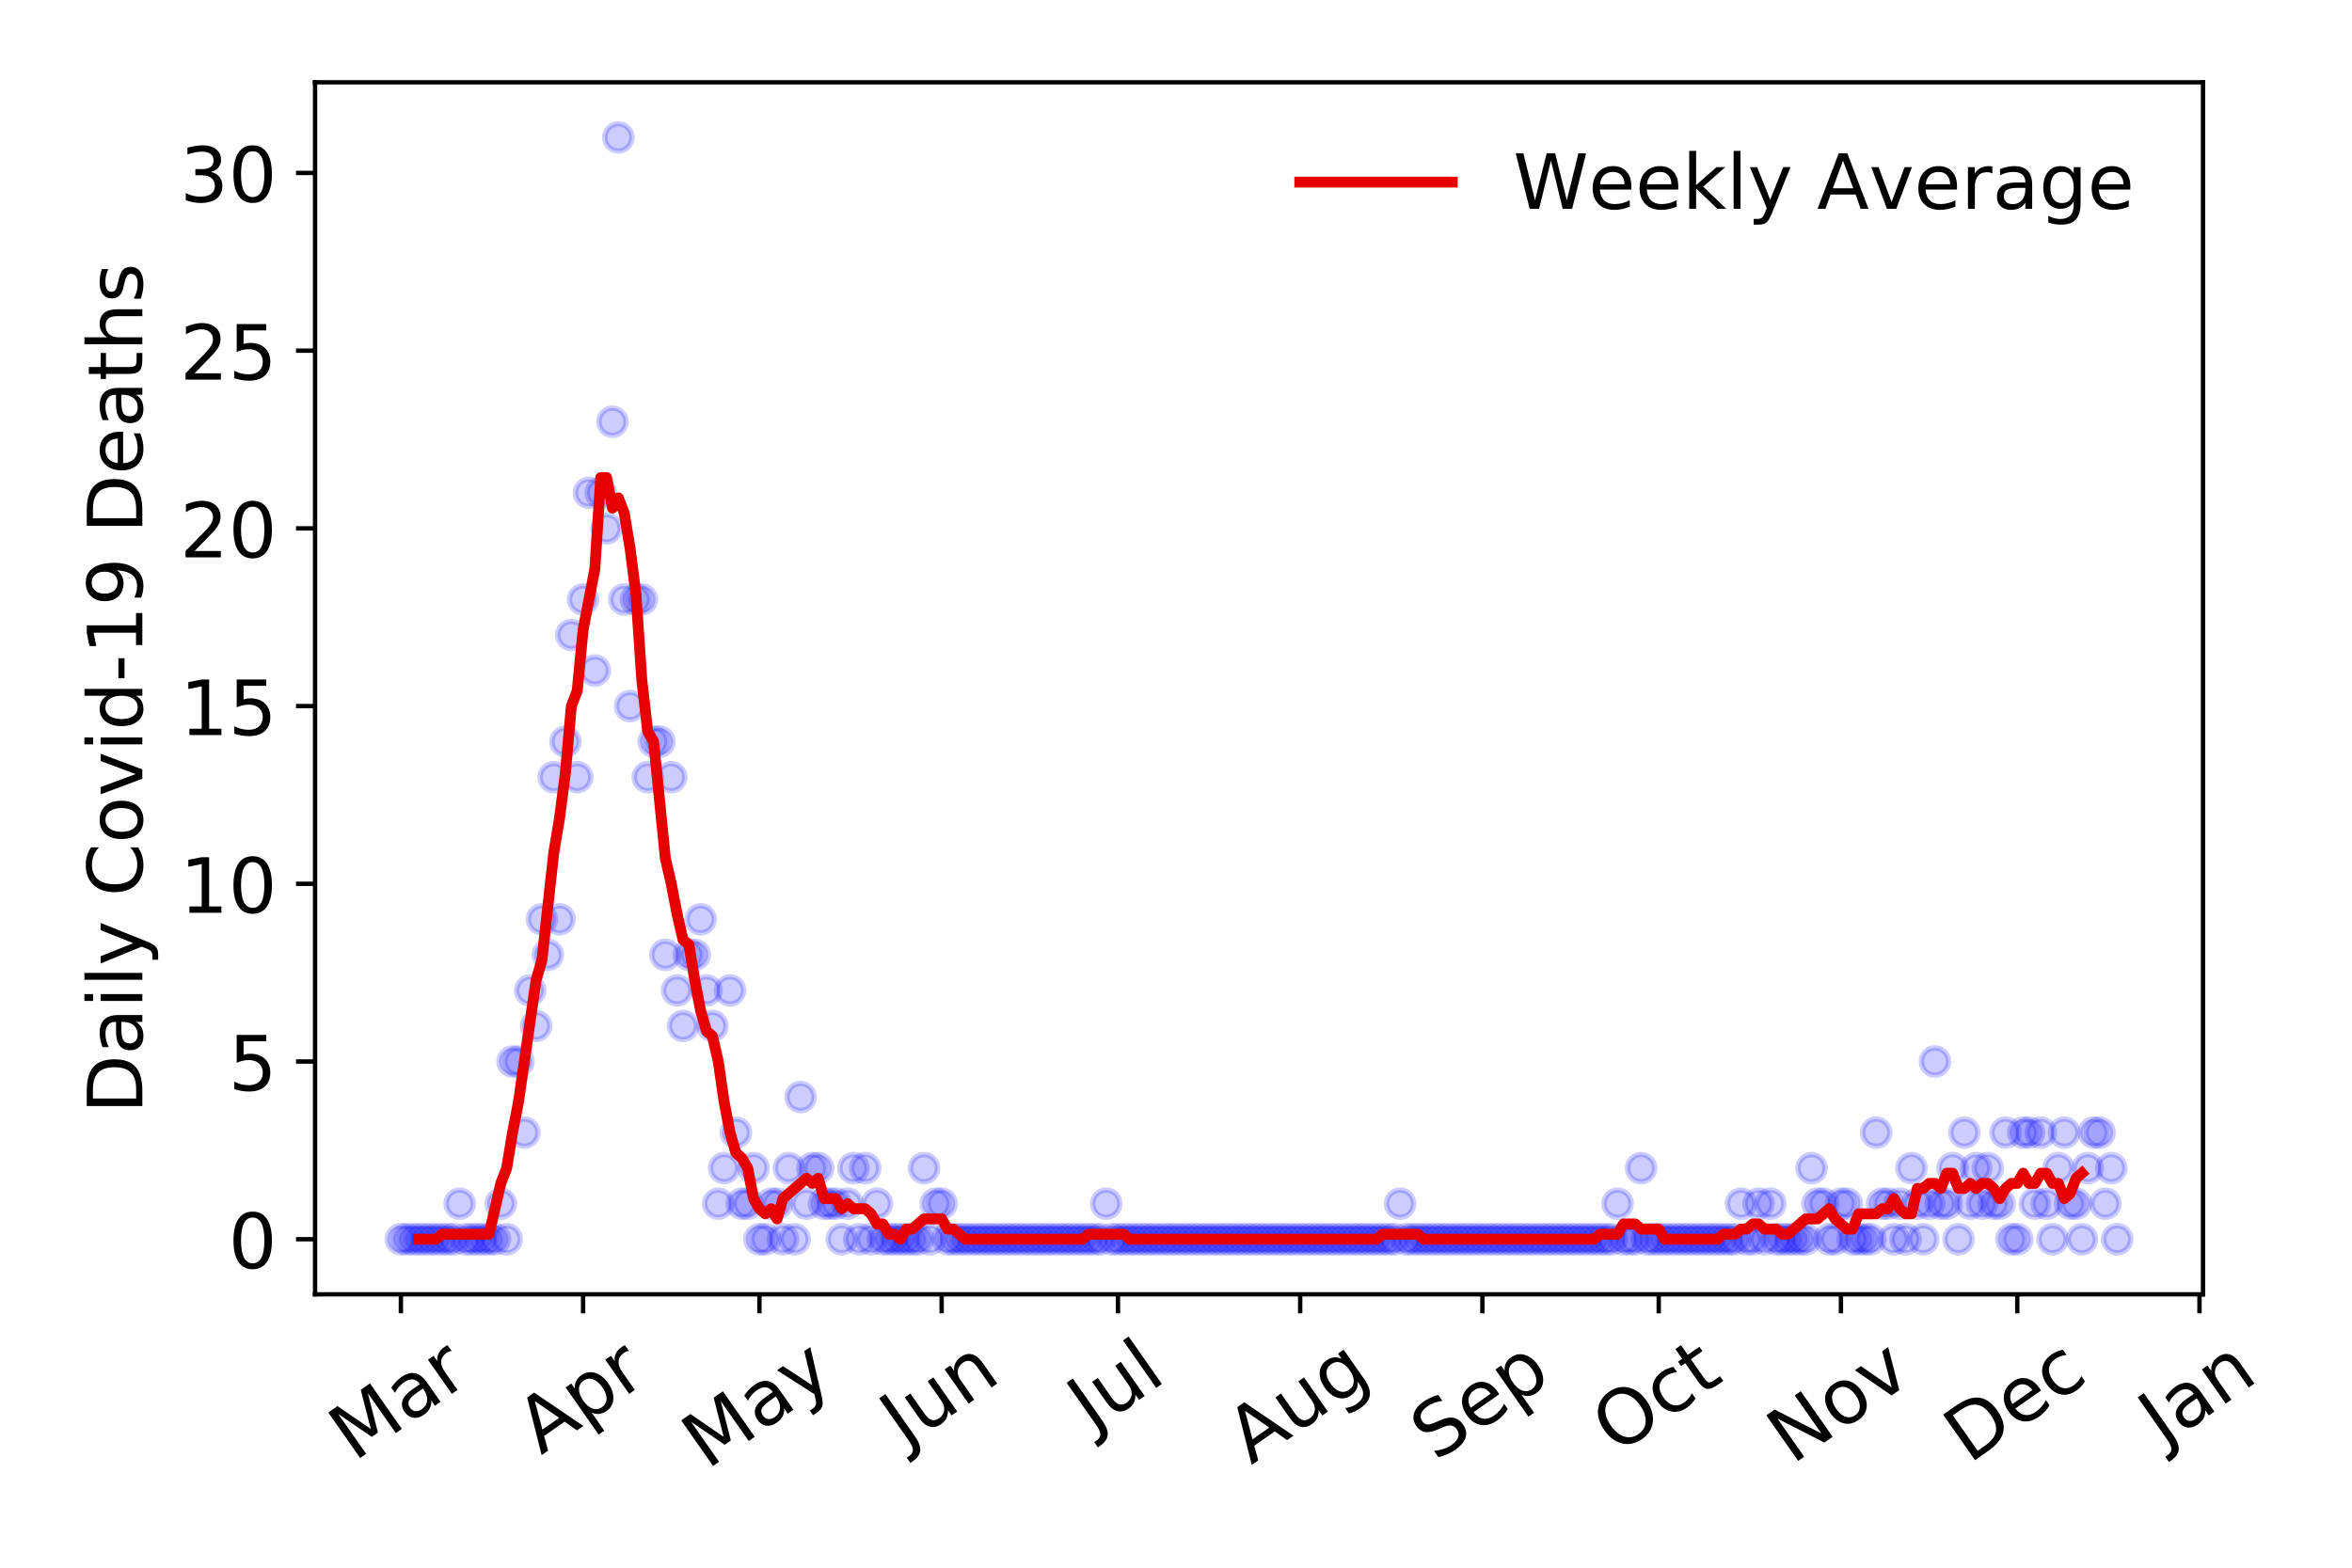 <?xml version="1.0" encoding="utf-8" standalone="no"?>
<!DOCTYPE svg PUBLIC "-//W3C//DTD SVG 1.1//EN"
  "http://www.w3.org/Graphics/SVG/1.1/DTD/svg11.dtd">
<!-- Created with matplotlib (https://matplotlib.org/) -->
<svg height="288pt" version="1.1" viewBox="0 0 432 288" width="432pt" xmlns="http://www.w3.org/2000/svg" xmlns:xlink="http://www.w3.org/1999/xlink">
 <defs>
  <style type="text/css">
*{stroke-linecap:butt;stroke-linejoin:round;}
  </style>
 </defs>
 <g id="figure_1">
  <g id="patch_1">
   <path d="M 0 288 
L 432 288 
L 432 0 
L 0 0 
z
" style="fill:#ffffff;"/>
  </g>
  <g id="axes_1">
   <g id="patch_2">
    <path d="M 57.87 237.778 
L 404.633 237.778 
L 404.633 15.12 
L 57.87 15.12 
z
" style="fill:#ffffff;"/>
   </g>
   <g id="matplotlib.axis_1">
    <g id="xtick_1">
     <g id="line2d_1">
      <defs>
       <path d="M 0 0 
L 0 3.5 
" id="m8da1fe9c71" style="stroke:#000000;stroke-width:0.8;"/>
      </defs>
      <g>
       <use style="stroke:#000000;stroke-width:0.8;" x="73.632" xlink:href="#m8da1fe9c71" y="237.778"/>
      </g>
     </g>
     <g id="text_1">
      <!-- Mar -->
      <defs>
       <path d="M 9.812 72.906 
L 24.516 72.906 
L 43.109 23.297 
L 61.812 72.906 
L 76.516 72.906 
L 76.516 0 
L 66.891 0 
L 66.891 64.016 
L 48.094 14.016 
L 38.188 14.016 
L 19.391 64.016 
L 19.391 0 
L 9.812 0 
z
" id="DejaVuSans-77"/>
       <path d="M 34.281 27.484 
Q 23.391 27.484 19.188 25 
Q 14.984 22.516 14.984 16.5 
Q 14.984 11.719 18.141 8.906 
Q 21.297 6.109 26.703 6.109 
Q 34.188 6.109 38.703 11.406 
Q 43.219 16.703 43.219 25.484 
L 43.219 27.484 
z
M 52.203 31.203 
L 52.203 0 
L 43.219 0 
L 43.219 8.297 
Q 40.141 3.328 35.547 0.953 
Q 30.953 -1.422 24.312 -1.422 
Q 15.922 -1.422 10.953 3.297 
Q 6 8.016 6 15.922 
Q 6 25.141 12.172 29.828 
Q 18.359 34.516 30.609 34.516 
L 43.219 34.516 
L 43.219 35.406 
Q 43.219 41.609 39.141 45 
Q 35.062 48.391 27.688 48.391 
Q 23 48.391 18.547 47.266 
Q 14.109 46.141 10.016 43.891 
L 10.016 52.203 
Q 14.938 54.109 19.578 55.047 
Q 24.219 56 28.609 56 
Q 40.484 56 46.344 49.844 
Q 52.203 43.703 52.203 31.203 
z
" id="DejaVuSans-97"/>
       <path d="M 41.109 46.297 
Q 39.594 47.172 37.812 47.578 
Q 36.031 48 33.891 48 
Q 26.266 48 22.188 43.047 
Q 18.109 38.094 18.109 28.812 
L 18.109 0 
L 9.078 0 
L 9.078 54.688 
L 18.109 54.688 
L 18.109 46.188 
Q 20.953 51.172 25.484 53.578 
Q 30.031 56 36.531 56 
Q 37.453 56 38.578 55.875 
Q 39.703 55.766 41.062 55.516 
z
" id="DejaVuSans-114"/>
      </defs>
      <g transform="translate(65.029 268.643)rotate(-35)scale(0.14 -0.14)">
       <use xlink:href="#DejaVuSans-77"/>
       <use x="86.279" xlink:href="#DejaVuSans-97"/>
       <use x="147.559" xlink:href="#DejaVuSans-114"/>
      </g>
     </g>
    </g>
    <g id="xtick_2">
     <g id="line2d_2">
      <g>
       <use style="stroke:#000000;stroke-width:0.8;" x="107.099" xlink:href="#m8da1fe9c71" y="237.778"/>
      </g>
     </g>
     <g id="text_2">
      <!-- Apr -->
      <defs>
       <path d="M 34.188 63.188 
L 20.797 26.906 
L 47.609 26.906 
z
M 28.609 72.906 
L 39.797 72.906 
L 67.578 0 
L 57.328 0 
L 50.688 18.703 
L 17.828 18.703 
L 11.188 0 
L 0.781 0 
z
" id="DejaVuSans-65"/>
       <path d="M 18.109 8.203 
L 18.109 -20.797 
L 9.078 -20.797 
L 9.078 54.688 
L 18.109 54.688 
L 18.109 46.391 
Q 20.953 51.266 25.266 53.625 
Q 29.594 56 35.594 56 
Q 45.562 56 51.781 48.094 
Q 58.016 40.188 58.016 27.297 
Q 58.016 14.406 51.781 6.484 
Q 45.562 -1.422 35.594 -1.422 
Q 29.594 -1.422 25.266 0.953 
Q 20.953 3.328 18.109 8.203 
z
M 48.688 27.297 
Q 48.688 37.203 44.609 42.844 
Q 40.531 48.484 33.406 48.484 
Q 26.266 48.484 22.188 42.844 
Q 18.109 37.203 18.109 27.297 
Q 18.109 17.391 22.188 11.75 
Q 26.266 6.109 33.406 6.109 
Q 40.531 6.109 44.609 11.75 
Q 48.688 17.391 48.688 27.297 
z
" id="DejaVuSans-112"/>
      </defs>
      <g transform="translate(99.395 267.384)rotate(-35)scale(0.14 -0.14)">
       <use xlink:href="#DejaVuSans-65"/>
       <use x="68.408" xlink:href="#DejaVuSans-112"/>
       <use x="131.885" xlink:href="#DejaVuSans-114"/>
      </g>
     </g>
    </g>
    <g id="xtick_3">
     <g id="line2d_3">
      <g>
       <use style="stroke:#000000;stroke-width:0.8;" x="139.487" xlink:href="#m8da1fe9c71" y="237.778"/>
      </g>
     </g>
     <g id="text_3">
      <!-- May -->
      <defs>
       <path d="M 32.172 -5.078 
Q 28.375 -14.844 24.75 -17.812 
Q 21.141 -20.797 15.094 -20.797 
L 7.906 -20.797 
L 7.906 -13.281 
L 13.188 -13.281 
Q 16.891 -13.281 18.938 -11.516 
Q 21 -9.766 23.484 -3.219 
L 25.094 0.875 
L 2.984 54.688 
L 12.5 54.688 
L 29.594 11.922 
L 46.688 54.688 
L 56.203 54.688 
z
" id="DejaVuSans-121"/>
      </defs>
      <g transform="translate(129.847 270.094)rotate(-35)scale(0.14 -0.14)">
       <use xlink:href="#DejaVuSans-77"/>
       <use x="86.279" xlink:href="#DejaVuSans-97"/>
       <use x="147.559" xlink:href="#DejaVuSans-121"/>
      </g>
     </g>
    </g>
    <g id="xtick_4">
     <g id="line2d_4">
      <g>
       <use style="stroke:#000000;stroke-width:0.8;" x="172.954" xlink:href="#m8da1fe9c71" y="237.778"/>
      </g>
     </g>
     <g id="text_4">
      <!-- Jun -->
      <defs>
       <path d="M 9.812 72.906 
L 19.672 72.906 
L 19.672 5.078 
Q 19.672 -8.109 14.672 -14.062 
Q 9.672 -20.016 -1.422 -20.016 
L -5.172 -20.016 
L -5.172 -11.719 
L -2.094 -11.719 
Q 4.438 -11.719 7.125 -8.047 
Q 9.812 -4.391 9.812 5.078 
z
" id="DejaVuSans-74"/>
       <path d="M 8.5 21.578 
L 8.5 54.688 
L 17.484 54.688 
L 17.484 21.922 
Q 17.484 14.156 20.5 10.266 
Q 23.531 6.391 29.594 6.391 
Q 36.859 6.391 41.078 11.031 
Q 45.312 15.672 45.312 23.688 
L 45.312 54.688 
L 54.297 54.688 
L 54.297 0 
L 45.312 0 
L 45.312 8.406 
Q 42.047 3.422 37.719 1 
Q 33.406 -1.422 27.688 -1.422 
Q 18.266 -1.422 13.375 4.438 
Q 8.5 10.297 8.5 21.578 
z
M 31.109 56 
z
" id="DejaVuSans-117"/>
       <path d="M 54.891 33.016 
L 54.891 0 
L 45.906 0 
L 45.906 32.719 
Q 45.906 40.484 42.875 44.328 
Q 39.844 48.188 33.797 48.188 
Q 26.516 48.188 22.312 43.547 
Q 18.109 38.922 18.109 30.906 
L 18.109 0 
L 9.078 0 
L 9.078 54.688 
L 18.109 54.688 
L 18.109 46.188 
Q 21.344 51.125 25.703 53.562 
Q 30.078 56 35.797 56 
Q 45.219 56 50.047 50.172 
Q 54.891 44.344 54.891 33.016 
z
" id="DejaVuSans-110"/>
      </defs>
      <g transform="translate(166.21 266.039)rotate(-35)scale(0.14 -0.14)">
       <use xlink:href="#DejaVuSans-74"/>
       <use x="29.492" xlink:href="#DejaVuSans-117"/>
       <use x="92.871" xlink:href="#DejaVuSans-110"/>
      </g>
     </g>
    </g>
    <g id="xtick_5">
     <g id="line2d_5">
      <g>
       <use style="stroke:#000000;stroke-width:0.8;" x="205.342" xlink:href="#m8da1fe9c71" y="237.778"/>
      </g>
     </g>
     <g id="text_5">
      <!-- Jul -->
      <defs>
       <path d="M 9.422 75.984 
L 18.406 75.984 
L 18.406 0 
L 9.422 0 
z
" id="DejaVuSans-108"/>
      </defs>
      <g transform="translate(200.639 263.181)rotate(-35)scale(0.14 -0.14)">
       <use xlink:href="#DejaVuSans-74"/>
       <use x="29.492" xlink:href="#DejaVuSans-117"/>
       <use x="92.871" xlink:href="#DejaVuSans-108"/>
      </g>
     </g>
    </g>
    <g id="xtick_6">
     <g id="line2d_6">
      <g>
       <use style="stroke:#000000;stroke-width:0.8;" x="238.809" xlink:href="#m8da1fe9c71" y="237.778"/>
      </g>
     </g>
     <g id="text_6">
      <!-- Aug -->
      <defs>
       <path d="M 45.406 27.984 
Q 45.406 37.75 41.375 43.109 
Q 37.359 48.484 30.078 48.484 
Q 22.859 48.484 18.828 43.109 
Q 14.797 37.75 14.797 27.984 
Q 14.797 18.266 18.828 12.891 
Q 22.859 7.516 30.078 7.516 
Q 37.359 7.516 41.375 12.891 
Q 45.406 18.266 45.406 27.984 
z
M 54.391 6.781 
Q 54.391 -7.172 48.188 -13.984 
Q 42 -20.797 29.203 -20.797 
Q 24.469 -20.797 20.266 -20.094 
Q 16.062 -19.391 12.109 -17.922 
L 12.109 -9.188 
Q 16.062 -11.328 19.922 -12.344 
Q 23.781 -13.375 27.781 -13.375 
Q 36.625 -13.375 41.016 -8.766 
Q 45.406 -4.156 45.406 5.172 
L 45.406 9.625 
Q 42.625 4.781 38.281 2.391 
Q 33.938 0 27.875 0 
Q 17.828 0 11.672 7.656 
Q 5.516 15.328 5.516 27.984 
Q 5.516 40.672 11.672 48.328 
Q 17.828 56 27.875 56 
Q 33.938 56 38.281 53.609 
Q 42.625 51.219 45.406 46.391 
L 45.406 54.688 
L 54.391 54.688 
z
" id="DejaVuSans-103"/>
      </defs>
      <g transform="translate(229.828 269.172)rotate(-35)scale(0.14 -0.14)">
       <use xlink:href="#DejaVuSans-65"/>
       <use x="68.408" xlink:href="#DejaVuSans-117"/>
       <use x="131.787" xlink:href="#DejaVuSans-103"/>
      </g>
     </g>
    </g>
    <g id="xtick_7">
     <g id="line2d_7">
      <g>
       <use style="stroke:#000000;stroke-width:0.8;" x="272.276" xlink:href="#m8da1fe9c71" y="237.778"/>
      </g>
     </g>
     <g id="text_7">
      <!-- Sep -->
      <defs>
       <path d="M 53.516 70.516 
L 53.516 60.891 
Q 47.906 63.578 42.922 64.891 
Q 37.938 66.219 33.297 66.219 
Q 25.25 66.219 20.875 63.094 
Q 16.5 59.969 16.5 54.203 
Q 16.5 49.359 19.406 46.891 
Q 22.312 44.438 30.422 42.922 
L 36.375 41.703 
Q 47.406 39.594 52.656 34.297 
Q 57.906 29 57.906 20.125 
Q 57.906 9.516 50.797 4.047 
Q 43.703 -1.422 29.984 -1.422 
Q 24.812 -1.422 18.969 -0.25 
Q 13.141 0.922 6.891 3.219 
L 6.891 13.375 
Q 12.891 10.016 18.656 8.297 
Q 24.422 6.594 29.984 6.594 
Q 38.422 6.594 43.016 9.906 
Q 47.609 13.234 47.609 19.391 
Q 47.609 24.75 44.312 27.781 
Q 41.016 30.812 33.5 32.328 
L 27.484 33.5 
Q 16.453 35.688 11.516 40.375 
Q 6.594 45.062 6.594 53.422 
Q 6.594 63.094 13.406 68.656 
Q 20.219 74.219 32.172 74.219 
Q 37.312 74.219 42.625 73.281 
Q 47.953 72.359 53.516 70.516 
z
" id="DejaVuSans-83"/>
       <path d="M 56.203 29.594 
L 56.203 25.203 
L 14.891 25.203 
Q 15.484 15.922 20.484 11.062 
Q 25.484 6.203 34.422 6.203 
Q 39.594 6.203 44.453 7.469 
Q 49.312 8.734 54.109 11.281 
L 54.109 2.781 
Q 49.266 0.734 44.188 -0.344 
Q 39.109 -1.422 33.891 -1.422 
Q 20.797 -1.422 13.156 6.188 
Q 5.516 13.812 5.516 26.812 
Q 5.516 40.234 12.766 48.109 
Q 20.016 56 32.328 56 
Q 43.359 56 49.781 48.891 
Q 56.203 41.797 56.203 29.594 
z
M 47.219 32.234 
Q 47.125 39.594 43.094 43.984 
Q 39.062 48.391 32.422 48.391 
Q 24.906 48.391 20.391 44.141 
Q 15.875 39.891 15.188 32.172 
z
" id="DejaVuSans-101"/>
      </defs>
      <g transform="translate(263.683 268.629)rotate(-35)scale(0.14 -0.14)">
       <use xlink:href="#DejaVuSans-83"/>
       <use x="63.477" xlink:href="#DejaVuSans-101"/>
       <use x="125" xlink:href="#DejaVuSans-112"/>
      </g>
     </g>
    </g>
    <g id="xtick_8">
     <g id="line2d_8">
      <g>
       <use style="stroke:#000000;stroke-width:0.8;" x="304.664" xlink:href="#m8da1fe9c71" y="237.778"/>
      </g>
     </g>
     <g id="text_8">
      <!-- Oct -->
      <defs>
       <path d="M 39.406 66.219 
Q 28.656 66.219 22.328 58.203 
Q 16.016 50.203 16.016 36.375 
Q 16.016 22.609 22.328 14.594 
Q 28.656 6.594 39.406 6.594 
Q 50.141 6.594 56.422 14.594 
Q 62.703 22.609 62.703 36.375 
Q 62.703 50.203 56.422 58.203 
Q 50.141 66.219 39.406 66.219 
z
M 39.406 74.219 
Q 54.734 74.219 63.906 63.938 
Q 73.094 53.656 73.094 36.375 
Q 73.094 19.141 63.906 8.859 
Q 54.734 -1.422 39.406 -1.422 
Q 24.031 -1.422 14.812 8.828 
Q 5.609 19.094 5.609 36.375 
Q 5.609 53.656 14.812 63.938 
Q 24.031 74.219 39.406 74.219 
z
" id="DejaVuSans-79"/>
       <path d="M 48.781 52.594 
L 48.781 44.188 
Q 44.969 46.297 41.141 47.344 
Q 37.312 48.391 33.406 48.391 
Q 24.656 48.391 19.812 42.844 
Q 14.984 37.312 14.984 27.297 
Q 14.984 17.281 19.812 11.734 
Q 24.656 6.203 33.406 6.203 
Q 37.312 6.203 41.141 7.25 
Q 44.969 8.297 48.781 10.406 
L 48.781 2.094 
Q 45.016 0.344 40.984 -0.531 
Q 36.969 -1.422 32.422 -1.422 
Q 20.062 -1.422 12.781 6.344 
Q 5.516 14.109 5.516 27.297 
Q 5.516 40.672 12.859 48.328 
Q 20.219 56 33.016 56 
Q 37.156 56 41.109 55.141 
Q 45.062 54.297 48.781 52.594 
z
" id="DejaVuSans-99"/>
       <path d="M 18.312 70.219 
L 18.312 54.688 
L 36.812 54.688 
L 36.812 47.703 
L 18.312 47.703 
L 18.312 18.016 
Q 18.312 11.328 20.141 9.422 
Q 21.969 7.516 27.594 7.516 
L 36.812 7.516 
L 36.812 0 
L 27.594 0 
Q 17.188 0 13.234 3.875 
Q 9.281 7.766 9.281 18.016 
L 9.281 47.703 
L 2.688 47.703 
L 2.688 54.688 
L 9.281 54.688 
L 9.281 70.219 
z
" id="DejaVuSans-116"/>
      </defs>
      <g transform="translate(296.965 267.377)rotate(-35)scale(0.14 -0.14)">
       <use xlink:href="#DejaVuSans-79"/>
       <use x="78.711" xlink:href="#DejaVuSans-99"/>
       <use x="133.691" xlink:href="#DejaVuSans-116"/>
      </g>
     </g>
    </g>
    <g id="xtick_9">
     <g id="line2d_9">
      <g>
       <use style="stroke:#000000;stroke-width:0.8;" x="338.131" xlink:href="#m8da1fe9c71" y="237.778"/>
      </g>
     </g>
     <g id="text_9">
      <!-- Nov -->
      <defs>
       <path d="M 9.812 72.906 
L 23.094 72.906 
L 55.422 11.922 
L 55.422 72.906 
L 64.984 72.906 
L 64.984 0 
L 51.703 0 
L 19.391 60.984 
L 19.391 0 
L 9.812 0 
z
" id="DejaVuSans-78"/>
       <path d="M 30.609 48.391 
Q 23.391 48.391 19.188 42.75 
Q 14.984 37.109 14.984 27.297 
Q 14.984 17.484 19.156 11.844 
Q 23.344 6.203 30.609 6.203 
Q 37.797 6.203 41.984 11.859 
Q 46.188 17.531 46.188 27.297 
Q 46.188 37.016 41.984 42.703 
Q 37.797 48.391 30.609 48.391 
z
M 30.609 56 
Q 42.328 56 49.016 48.375 
Q 55.719 40.766 55.719 27.297 
Q 55.719 13.875 49.016 6.219 
Q 42.328 -1.422 30.609 -1.422 
Q 18.844 -1.422 12.172 6.219 
Q 5.516 13.875 5.516 27.297 
Q 5.516 40.766 12.172 48.375 
Q 18.844 56 30.609 56 
z
" id="DejaVuSans-111"/>
       <path d="M 2.984 54.688 
L 12.5 54.688 
L 29.594 8.797 
L 46.688 54.688 
L 56.203 54.688 
L 35.688 0 
L 23.484 0 
z
" id="DejaVuSans-118"/>
      </defs>
      <g transform="translate(329.154 269.166)rotate(-35)scale(0.14 -0.14)">
       <use xlink:href="#DejaVuSans-78"/>
       <use x="74.805" xlink:href="#DejaVuSans-111"/>
       <use x="135.986" xlink:href="#DejaVuSans-118"/>
      </g>
     </g>
    </g>
    <g id="xtick_10">
     <g id="line2d_10">
      <g>
       <use style="stroke:#000000;stroke-width:0.8;" x="370.518" xlink:href="#m8da1fe9c71" y="237.778"/>
      </g>
     </g>
     <g id="text_10">
      <!-- Dec -->
      <defs>
       <path d="M 19.672 64.797 
L 19.672 8.109 
L 31.594 8.109 
Q 46.688 8.109 53.688 14.938 
Q 60.688 21.781 60.688 36.531 
Q 60.688 51.172 53.688 57.984 
Q 46.688 64.797 31.594 64.797 
z
M 9.812 72.906 
L 30.078 72.906 
Q 51.266 72.906 61.172 64.094 
Q 71.094 55.281 71.094 36.531 
Q 71.094 17.672 61.125 8.828 
Q 51.172 0 30.078 0 
L 9.812 0 
z
" id="DejaVuSans-68"/>
      </defs>
      <g transform="translate(361.638 269.032)rotate(-35)scale(0.14 -0.14)">
       <use xlink:href="#DejaVuSans-68"/>
       <use x="77.002" xlink:href="#DejaVuSans-101"/>
       <use x="138.525" xlink:href="#DejaVuSans-99"/>
      </g>
     </g>
    </g>
    <g id="xtick_11">
     <g id="line2d_11">
      <g>
       <use style="stroke:#000000;stroke-width:0.8;" x="403.986" xlink:href="#m8da1fe9c71" y="237.778"/>
      </g>
     </g>
     <g id="text_11">
      <!-- Jan -->
      <g transform="translate(397.362 265.871)rotate(-35)scale(0.14 -0.14)">
       <use xlink:href="#DejaVuSans-74"/>
       <use x="29.492" xlink:href="#DejaVuSans-97"/>
       <use x="90.771" xlink:href="#DejaVuSans-110"/>
      </g>
     </g>
    </g>
   </g>
   <g id="matplotlib.axis_2">
    <g id="ytick_1">
     <g id="line2d_12">
      <defs>
       <path d="M 0 0 
L -3.5 0 
" id="mcae183a793" style="stroke:#000000;stroke-width:0.8;"/>
      </defs>
      <g>
       <use style="stroke:#000000;stroke-width:0.8;" x="57.87" xlink:href="#mcae183a793" y="227.657"/>
      </g>
     </g>
     <g id="text_12">
      <!-- 0 -->
      <defs>
       <path d="M 31.781 66.406 
Q 24.172 66.406 20.328 58.906 
Q 16.5 51.422 16.5 36.375 
Q 16.5 21.391 20.328 13.891 
Q 24.172 6.391 31.781 6.391 
Q 39.453 6.391 43.281 13.891 
Q 47.125 21.391 47.125 36.375 
Q 47.125 51.422 43.281 58.906 
Q 39.453 66.406 31.781 66.406 
z
M 31.781 74.219 
Q 44.047 74.219 50.516 64.516 
Q 56.984 54.828 56.984 36.375 
Q 56.984 17.969 50.516 8.266 
Q 44.047 -1.422 31.781 -1.422 
Q 19.531 -1.422 13.062 8.266 
Q 6.594 17.969 6.594 36.375 
Q 6.594 54.828 13.062 64.516 
Q 19.531 74.219 31.781 74.219 
z
" id="DejaVuSans-48"/>
      </defs>
      <g transform="translate(41.962 232.976)scale(0.14 -0.14)">
       <use xlink:href="#DejaVuSans-48"/>
      </g>
     </g>
    </g>
    <g id="ytick_2">
     <g id="line2d_13">
      <g>
       <use style="stroke:#000000;stroke-width:0.8;" x="57.87" xlink:href="#mcae183a793" y="195.01"/>
      </g>
     </g>
     <g id="text_13">
      <!-- 5 -->
      <defs>
       <path d="M 10.797 72.906 
L 49.516 72.906 
L 49.516 64.594 
L 19.828 64.594 
L 19.828 46.734 
Q 21.969 47.469 24.109 47.828 
Q 26.266 48.188 28.422 48.188 
Q 40.625 48.188 47.75 41.5 
Q 54.891 34.812 54.891 23.391 
Q 54.891 11.625 47.562 5.094 
Q 40.234 -1.422 26.906 -1.422 
Q 22.312 -1.422 17.547 -0.641 
Q 12.797 0.141 7.719 1.703 
L 7.719 11.625 
Q 12.109 9.234 16.797 8.062 
Q 21.484 6.891 26.703 6.891 
Q 35.156 6.891 40.078 11.328 
Q 45.016 15.766 45.016 23.391 
Q 45.016 31 40.078 35.438 
Q 35.156 39.891 26.703 39.891 
Q 22.75 39.891 18.812 39.016 
Q 14.891 38.141 10.797 36.281 
z
" id="DejaVuSans-53"/>
      </defs>
      <g transform="translate(41.962 200.328)scale(0.14 -0.14)">
       <use xlink:href="#DejaVuSans-53"/>
      </g>
     </g>
    </g>
    <g id="ytick_3">
     <g id="line2d_14">
      <g>
       <use style="stroke:#000000;stroke-width:0.8;" x="57.87" xlink:href="#mcae183a793" y="162.362"/>
      </g>
     </g>
     <g id="text_14">
      <!-- 10 -->
      <defs>
       <path d="M 12.406 8.297 
L 28.516 8.297 
L 28.516 63.922 
L 10.984 60.406 
L 10.984 69.391 
L 28.422 72.906 
L 38.281 72.906 
L 38.281 8.297 
L 54.391 8.297 
L 54.391 0 
L 12.406 0 
z
" id="DejaVuSans-49"/>
      </defs>
      <g transform="translate(33.055 167.681)scale(0.14 -0.14)">
       <use xlink:href="#DejaVuSans-49"/>
       <use x="63.623" xlink:href="#DejaVuSans-48"/>
      </g>
     </g>
    </g>
    <g id="ytick_4">
     <g id="line2d_15">
      <g>
       <use style="stroke:#000000;stroke-width:0.8;" x="57.87" xlink:href="#mcae183a793" y="129.714"/>
      </g>
     </g>
     <g id="text_15">
      <!-- 15 -->
      <g transform="translate(33.055 135.033)scale(0.14 -0.14)">
       <use xlink:href="#DejaVuSans-49"/>
       <use x="63.623" xlink:href="#DejaVuSans-53"/>
      </g>
     </g>
    </g>
    <g id="ytick_5">
     <g id="line2d_16">
      <g>
       <use style="stroke:#000000;stroke-width:0.8;" x="57.87" xlink:href="#mcae183a793" y="97.066"/>
      </g>
     </g>
     <g id="text_16">
      <!-- 20 -->
      <defs>
       <path d="M 19.188 8.297 
L 53.609 8.297 
L 53.609 0 
L 7.328 0 
L 7.328 8.297 
Q 12.938 14.109 22.625 23.891 
Q 32.328 33.688 34.812 36.531 
Q 39.547 41.844 41.422 45.531 
Q 43.312 49.219 43.312 52.781 
Q 43.312 58.594 39.234 62.25 
Q 35.156 65.922 28.609 65.922 
Q 23.969 65.922 18.812 64.312 
Q 13.672 62.703 7.812 59.422 
L 7.812 69.391 
Q 13.766 71.781 18.938 73 
Q 24.125 74.219 28.422 74.219 
Q 39.75 74.219 46.484 68.547 
Q 53.219 62.891 53.219 53.422 
Q 53.219 48.922 51.531 44.891 
Q 49.859 40.875 45.406 35.406 
Q 44.188 33.984 37.641 27.219 
Q 31.109 20.453 19.188 8.297 
z
" id="DejaVuSans-50"/>
      </defs>
      <g transform="translate(33.055 102.385)scale(0.14 -0.14)">
       <use xlink:href="#DejaVuSans-50"/>
       <use x="63.623" xlink:href="#DejaVuSans-48"/>
      </g>
     </g>
    </g>
    <g id="ytick_6">
     <g id="line2d_17">
      <g>
       <use style="stroke:#000000;stroke-width:0.8;" x="57.87" xlink:href="#mcae183a793" y="64.418"/>
      </g>
     </g>
     <g id="text_17">
      <!-- 25 -->
      <g transform="translate(33.055 69.737)scale(0.14 -0.14)">
       <use xlink:href="#DejaVuSans-50"/>
       <use x="63.623" xlink:href="#DejaVuSans-53"/>
      </g>
     </g>
    </g>
    <g id="ytick_7">
     <g id="line2d_18">
      <g>
       <use style="stroke:#000000;stroke-width:0.8;" x="57.87" xlink:href="#mcae183a793" y="31.77"/>
      </g>
     </g>
     <g id="text_18">
      <!-- 30 -->
      <defs>
       <path d="M 40.578 39.312 
Q 47.656 37.797 51.625 33 
Q 55.609 28.219 55.609 21.188 
Q 55.609 10.406 48.188 4.484 
Q 40.766 -1.422 27.094 -1.422 
Q 22.516 -1.422 17.656 -0.516 
Q 12.797 0.391 7.625 2.203 
L 7.625 11.719 
Q 11.719 9.328 16.594 8.109 
Q 21.484 6.891 26.812 6.891 
Q 36.078 6.891 40.938 10.547 
Q 45.797 14.203 45.797 21.188 
Q 45.797 27.641 41.281 31.266 
Q 36.766 34.906 28.719 34.906 
L 20.219 34.906 
L 20.219 43.016 
L 29.109 43.016 
Q 36.375 43.016 40.234 45.922 
Q 44.094 48.828 44.094 54.297 
Q 44.094 59.906 40.109 62.906 
Q 36.141 65.922 28.719 65.922 
Q 24.656 65.922 20.016 65.031 
Q 15.375 64.156 9.812 62.312 
L 9.812 71.094 
Q 15.438 72.656 20.344 73.438 
Q 25.25 74.219 29.594 74.219 
Q 40.828 74.219 47.359 69.109 
Q 53.906 64.016 53.906 55.328 
Q 53.906 49.266 50.438 45.094 
Q 46.969 40.922 40.578 39.312 
z
" id="DejaVuSans-51"/>
      </defs>
      <g transform="translate(33.055 37.089)scale(0.14 -0.14)">
       <use xlink:href="#DejaVuSans-51"/>
       <use x="63.623" xlink:href="#DejaVuSans-48"/>
      </g>
     </g>
    </g>
    <g id="text_19">
     <!-- Daily Covid-19 Deaths -->
     <defs>
      <path d="M 9.422 54.688 
L 18.406 54.688 
L 18.406 0 
L 9.422 0 
z
M 9.422 75.984 
L 18.406 75.984 
L 18.406 64.594 
L 9.422 64.594 
z
" id="DejaVuSans-105"/>
      <path id="DejaVuSans-32"/>
      <path d="M 64.406 67.281 
L 64.406 56.891 
Q 59.422 61.531 53.781 63.812 
Q 48.141 66.109 41.797 66.109 
Q 29.297 66.109 22.656 58.469 
Q 16.016 50.828 16.016 36.375 
Q 16.016 21.969 22.656 14.328 
Q 29.297 6.688 41.797 6.688 
Q 48.141 6.688 53.781 8.984 
Q 59.422 11.281 64.406 15.922 
L 64.406 5.609 
Q 59.234 2.094 53.438 0.328 
Q 47.656 -1.422 41.219 -1.422 
Q 24.656 -1.422 15.125 8.703 
Q 5.609 18.844 5.609 36.375 
Q 5.609 53.953 15.125 64.078 
Q 24.656 74.219 41.219 74.219 
Q 47.75 74.219 53.531 72.484 
Q 59.328 70.75 64.406 67.281 
z
" id="DejaVuSans-67"/>
      <path d="M 45.406 46.391 
L 45.406 75.984 
L 54.391 75.984 
L 54.391 0 
L 45.406 0 
L 45.406 8.203 
Q 42.578 3.328 38.25 0.953 
Q 33.938 -1.422 27.875 -1.422 
Q 17.969 -1.422 11.734 6.484 
Q 5.516 14.406 5.516 27.297 
Q 5.516 40.188 11.734 48.094 
Q 17.969 56 27.875 56 
Q 33.938 56 38.25 53.625 
Q 42.578 51.266 45.406 46.391 
z
M 14.797 27.297 
Q 14.797 17.391 18.875 11.75 
Q 22.953 6.109 30.078 6.109 
Q 37.203 6.109 41.297 11.75 
Q 45.406 17.391 45.406 27.297 
Q 45.406 37.203 41.297 42.844 
Q 37.203 48.484 30.078 48.484 
Q 22.953 48.484 18.875 42.844 
Q 14.797 37.203 14.797 27.297 
z
" id="DejaVuSans-100"/>
      <path d="M 4.891 31.391 
L 31.203 31.391 
L 31.203 23.391 
L 4.891 23.391 
z
" id="DejaVuSans-45"/>
      <path d="M 10.984 1.516 
L 10.984 10.5 
Q 14.703 8.734 18.5 7.812 
Q 22.312 6.891 25.984 6.891 
Q 35.75 6.891 40.891 13.453 
Q 46.047 20.016 46.781 33.406 
Q 43.953 29.203 39.594 26.953 
Q 35.25 24.703 29.984 24.703 
Q 19.047 24.703 12.672 31.312 
Q 6.297 37.938 6.297 49.422 
Q 6.297 60.641 12.938 67.422 
Q 19.578 74.219 30.609 74.219 
Q 43.266 74.219 49.922 64.516 
Q 56.594 54.828 56.594 36.375 
Q 56.594 19.141 48.406 8.859 
Q 40.234 -1.422 26.422 -1.422 
Q 22.703 -1.422 18.891 -0.688 
Q 15.094 0.047 10.984 1.516 
z
M 30.609 32.422 
Q 37.25 32.422 41.125 36.953 
Q 45.016 41.5 45.016 49.422 
Q 45.016 57.281 41.125 61.844 
Q 37.25 66.406 30.609 66.406 
Q 23.969 66.406 20.094 61.844 
Q 16.219 57.281 16.219 49.422 
Q 16.219 41.5 20.094 36.953 
Q 23.969 32.422 30.609 32.422 
z
" id="DejaVuSans-57"/>
      <path d="M 54.891 33.016 
L 54.891 0 
L 45.906 0 
L 45.906 32.719 
Q 45.906 40.484 42.875 44.328 
Q 39.844 48.188 33.797 48.188 
Q 26.516 48.188 22.312 43.547 
Q 18.109 38.922 18.109 30.906 
L 18.109 0 
L 9.078 0 
L 9.078 75.984 
L 18.109 75.984 
L 18.109 46.188 
Q 21.344 51.125 25.703 53.562 
Q 30.078 56 35.797 56 
Q 45.219 56 50.047 50.172 
Q 54.891 44.344 54.891 33.016 
z
" id="DejaVuSans-104"/>
      <path d="M 44.281 53.078 
L 44.281 44.578 
Q 40.484 46.531 36.375 47.5 
Q 32.281 48.484 27.875 48.484 
Q 21.188 48.484 17.844 46.438 
Q 14.5 44.391 14.5 40.281 
Q 14.5 37.156 16.891 35.375 
Q 19.281 33.594 26.516 31.984 
L 29.594 31.297 
Q 39.156 29.25 43.188 25.516 
Q 47.219 21.781 47.219 15.094 
Q 47.219 7.469 41.188 3.016 
Q 35.156 -1.422 24.609 -1.422 
Q 20.219 -1.422 15.453 -0.562 
Q 10.688 0.297 5.422 2 
L 5.422 11.281 
Q 10.406 8.688 15.234 7.391 
Q 20.062 6.109 24.812 6.109 
Q 31.156 6.109 34.562 8.281 
Q 37.984 10.453 37.984 14.406 
Q 37.984 18.062 35.516 20.016 
Q 33.062 21.969 24.703 23.781 
L 21.578 24.516 
Q 13.234 26.266 9.516 29.906 
Q 5.812 33.547 5.812 39.891 
Q 5.812 47.609 11.281 51.797 
Q 16.75 56 26.812 56 
Q 31.781 56 36.172 55.266 
Q 40.578 54.547 44.281 53.078 
z
" id="DejaVuSans-115"/>
     </defs>
     <g transform="translate(26.143 204.56)rotate(-90)scale(0.14 -0.14)">
      <use xlink:href="#DejaVuSans-68"/>
      <use x="77.002" xlink:href="#DejaVuSans-97"/>
      <use x="138.281" xlink:href="#DejaVuSans-105"/>
      <use x="166.064" xlink:href="#DejaVuSans-108"/>
      <use x="193.848" xlink:href="#DejaVuSans-121"/>
      <use x="253.027" xlink:href="#DejaVuSans-32"/>
      <use x="284.814" xlink:href="#DejaVuSans-67"/>
      <use x="354.639" xlink:href="#DejaVuSans-111"/>
      <use x="415.82" xlink:href="#DejaVuSans-118"/>
      <use x="475" xlink:href="#DejaVuSans-105"/>
      <use x="502.783" xlink:href="#DejaVuSans-100"/>
      <use x="566.26" xlink:href="#DejaVuSans-45"/>
      <use x="602.344" xlink:href="#DejaVuSans-49"/>
      <use x="665.967" xlink:href="#DejaVuSans-57"/>
      <use x="729.59" xlink:href="#DejaVuSans-32"/>
      <use x="761.377" xlink:href="#DejaVuSans-68"/>
      <use x="838.379" xlink:href="#DejaVuSans-101"/>
      <use x="899.902" xlink:href="#DejaVuSans-97"/>
      <use x="961.182" xlink:href="#DejaVuSans-116"/>
      <use x="1000.391" xlink:href="#DejaVuSans-104"/>
      <use x="1063.77" xlink:href="#DejaVuSans-115"/>
     </g>
    </g>
   </g>
   <g id="line2d_19">
    <defs>
     <path d="M 0 2.5 
C 0.663 2.5 1.299 2.237 1.768 1.768 
C 2.237 1.299 2.5 0.663 2.5 0 
C 2.5 -0.663 2.237 -1.299 1.768 -1.768 
C 1.299 -2.237 0.663 -2.5 0 -2.5 
C -0.663 -2.5 -1.299 -2.237 -1.768 -1.768 
C -2.237 -1.299 -2.5 -0.663 -2.5 0 
C -2.5 0.663 -2.237 1.299 -1.768 1.768 
C -1.299 2.237 -0.663 2.5 0 2.5 
z
" id="m35ac98d3f1" style="stroke:#0000ff;stroke-opacity:0.2;"/>
    </defs>
    <g clip-path="url(#padd7da9aa2)">
     <use style="fill:#0000ff;fill-opacity:0.2;stroke:#0000ff;stroke-opacity:0.2;" x="73.632" xlink:href="#m35ac98d3f1" y="227.657"/>
     <use style="fill:#0000ff;fill-opacity:0.2;stroke:#0000ff;stroke-opacity:0.2;" x="74.712" xlink:href="#m35ac98d3f1" y="227.657"/>
     <use style="fill:#0000ff;fill-opacity:0.2;stroke:#0000ff;stroke-opacity:0.2;" x="75.791" xlink:href="#m35ac98d3f1" y="227.657"/>
     <use style="fill:#0000ff;fill-opacity:0.2;stroke:#0000ff;stroke-opacity:0.2;" x="76.871" xlink:href="#m35ac98d3f1" y="227.657"/>
     <use style="fill:#0000ff;fill-opacity:0.2;stroke:#0000ff;stroke-opacity:0.2;" x="77.95" xlink:href="#m35ac98d3f1" y="227.657"/>
     <use style="fill:#0000ff;fill-opacity:0.2;stroke:#0000ff;stroke-opacity:0.2;" x="79.03" xlink:href="#m35ac98d3f1" y="227.657"/>
     <use style="fill:#0000ff;fill-opacity:0.2;stroke:#0000ff;stroke-opacity:0.2;" x="80.109" xlink:href="#m35ac98d3f1" y="227.657"/>
     <use style="fill:#0000ff;fill-opacity:0.2;stroke:#0000ff;stroke-opacity:0.2;" x="81.189" xlink:href="#m35ac98d3f1" y="227.657"/>
     <use style="fill:#0000ff;fill-opacity:0.2;stroke:#0000ff;stroke-opacity:0.2;" x="82.269" xlink:href="#m35ac98d3f1" y="227.657"/>
     <use style="fill:#0000ff;fill-opacity:0.2;stroke:#0000ff;stroke-opacity:0.2;" x="83.348" xlink:href="#m35ac98d3f1" y="227.657"/>
     <use style="fill:#0000ff;fill-opacity:0.2;stroke:#0000ff;stroke-opacity:0.2;" x="84.428" xlink:href="#m35ac98d3f1" y="221.128"/>
     <use style="fill:#0000ff;fill-opacity:0.2;stroke:#0000ff;stroke-opacity:0.2;" x="85.507" xlink:href="#m35ac98d3f1" y="227.657"/>
     <use style="fill:#0000ff;fill-opacity:0.2;stroke:#0000ff;stroke-opacity:0.2;" x="86.587" xlink:href="#m35ac98d3f1" y="227.657"/>
     <use style="fill:#0000ff;fill-opacity:0.2;stroke:#0000ff;stroke-opacity:0.2;" x="87.667" xlink:href="#m35ac98d3f1" y="227.657"/>
     <use style="fill:#0000ff;fill-opacity:0.2;stroke:#0000ff;stroke-opacity:0.2;" x="88.746" xlink:href="#m35ac98d3f1" y="227.657"/>
     <use style="fill:#0000ff;fill-opacity:0.2;stroke:#0000ff;stroke-opacity:0.2;" x="89.826" xlink:href="#m35ac98d3f1" y="227.657"/>
     <use style="fill:#0000ff;fill-opacity:0.2;stroke:#0000ff;stroke-opacity:0.2;" x="90.905" xlink:href="#m35ac98d3f1" y="227.657"/>
     <use style="fill:#0000ff;fill-opacity:0.2;stroke:#0000ff;stroke-opacity:0.2;" x="91.985" xlink:href="#m35ac98d3f1" y="221.128"/>
     <use style="fill:#0000ff;fill-opacity:0.2;stroke:#0000ff;stroke-opacity:0.2;" x="93.065" xlink:href="#m35ac98d3f1" y="227.657"/>
     <use style="fill:#0000ff;fill-opacity:0.2;stroke:#0000ff;stroke-opacity:0.2;" x="94.144" xlink:href="#m35ac98d3f1" y="195.01"/>
     <use style="fill:#0000ff;fill-opacity:0.2;stroke:#0000ff;stroke-opacity:0.2;" x="95.224" xlink:href="#m35ac98d3f1" y="195.01"/>
     <use style="fill:#0000ff;fill-opacity:0.2;stroke:#0000ff;stroke-opacity:0.2;" x="96.303" xlink:href="#m35ac98d3f1" y="208.069"/>
     <use style="fill:#0000ff;fill-opacity:0.2;stroke:#0000ff;stroke-opacity:0.2;" x="97.383" xlink:href="#m35ac98d3f1" y="181.95"/>
     <use style="fill:#0000ff;fill-opacity:0.2;stroke:#0000ff;stroke-opacity:0.2;" x="98.462" xlink:href="#m35ac98d3f1" y="188.48"/>
     <use style="fill:#0000ff;fill-opacity:0.2;stroke:#0000ff;stroke-opacity:0.2;" x="99.542" xlink:href="#m35ac98d3f1" y="168.891"/>
     <use style="fill:#0000ff;fill-opacity:0.2;stroke:#0000ff;stroke-opacity:0.2;" x="100.622" xlink:href="#m35ac98d3f1" y="175.421"/>
     <use style="fill:#0000ff;fill-opacity:0.2;stroke:#0000ff;stroke-opacity:0.2;" x="101.701" xlink:href="#m35ac98d3f1" y="142.773"/>
     <use style="fill:#0000ff;fill-opacity:0.2;stroke:#0000ff;stroke-opacity:0.2;" x="102.781" xlink:href="#m35ac98d3f1" y="168.891"/>
     <use style="fill:#0000ff;fill-opacity:0.2;stroke:#0000ff;stroke-opacity:0.2;" x="103.86" xlink:href="#m35ac98d3f1" y="136.243"/>
     <use style="fill:#0000ff;fill-opacity:0.2;stroke:#0000ff;stroke-opacity:0.2;" x="104.94" xlink:href="#m35ac98d3f1" y="116.655"/>
     <use style="fill:#0000ff;fill-opacity:0.2;stroke:#0000ff;stroke-opacity:0.2;" x="106.02" xlink:href="#m35ac98d3f1" y="142.773"/>
     <use style="fill:#0000ff;fill-opacity:0.2;stroke:#0000ff;stroke-opacity:0.2;" x="107.099" xlink:href="#m35ac98d3f1" y="110.125"/>
     <use style="fill:#0000ff;fill-opacity:0.2;stroke:#0000ff;stroke-opacity:0.2;" x="108.179" xlink:href="#m35ac98d3f1" y="90.536"/>
     <use style="fill:#0000ff;fill-opacity:0.2;stroke:#0000ff;stroke-opacity:0.2;" x="109.258" xlink:href="#m35ac98d3f1" y="123.184"/>
     <use style="fill:#0000ff;fill-opacity:0.2;stroke:#0000ff;stroke-opacity:0.2;" x="110.338" xlink:href="#m35ac98d3f1" y="90.536"/>
     <use style="fill:#0000ff;fill-opacity:0.2;stroke:#0000ff;stroke-opacity:0.2;" x="111.418" xlink:href="#m35ac98d3f1" y="97.066"/>
     <use style="fill:#0000ff;fill-opacity:0.2;stroke:#0000ff;stroke-opacity:0.2;" x="112.497" xlink:href="#m35ac98d3f1" y="77.477"/>
     <use style="fill:#0000ff;fill-opacity:0.2;stroke:#0000ff;stroke-opacity:0.2;" x="113.577" xlink:href="#m35ac98d3f1" y="25.241"/>
     <use style="fill:#0000ff;fill-opacity:0.2;stroke:#0000ff;stroke-opacity:0.2;" x="114.656" xlink:href="#m35ac98d3f1" y="110.125"/>
     <use style="fill:#0000ff;fill-opacity:0.2;stroke:#0000ff;stroke-opacity:0.2;" x="115.736" xlink:href="#m35ac98d3f1" y="129.714"/>
     <use style="fill:#0000ff;fill-opacity:0.2;stroke:#0000ff;stroke-opacity:0.2;" x="116.815" xlink:href="#m35ac98d3f1" y="110.125"/>
     <use style="fill:#0000ff;fill-opacity:0.2;stroke:#0000ff;stroke-opacity:0.2;" x="117.895" xlink:href="#m35ac98d3f1" y="110.125"/>
     <use style="fill:#0000ff;fill-opacity:0.2;stroke:#0000ff;stroke-opacity:0.2;" x="118.975" xlink:href="#m35ac98d3f1" y="142.773"/>
     <use style="fill:#0000ff;fill-opacity:0.2;stroke:#0000ff;stroke-opacity:0.2;" x="120.054" xlink:href="#m35ac98d3f1" y="136.243"/>
     <use style="fill:#0000ff;fill-opacity:0.2;stroke:#0000ff;stroke-opacity:0.2;" x="121.134" xlink:href="#m35ac98d3f1" y="136.243"/>
     <use style="fill:#0000ff;fill-opacity:0.2;stroke:#0000ff;stroke-opacity:0.2;" x="122.213" xlink:href="#m35ac98d3f1" y="175.421"/>
     <use style="fill:#0000ff;fill-opacity:0.2;stroke:#0000ff;stroke-opacity:0.2;" x="123.293" xlink:href="#m35ac98d3f1" y="142.773"/>
     <use style="fill:#0000ff;fill-opacity:0.2;stroke:#0000ff;stroke-opacity:0.2;" x="124.373" xlink:href="#m35ac98d3f1" y="181.95"/>
     <use style="fill:#0000ff;fill-opacity:0.2;stroke:#0000ff;stroke-opacity:0.2;" x="125.452" xlink:href="#m35ac98d3f1" y="188.48"/>
     <use style="fill:#0000ff;fill-opacity:0.2;stroke:#0000ff;stroke-opacity:0.2;" x="126.532" xlink:href="#m35ac98d3f1" y="175.421"/>
     <use style="fill:#0000ff;fill-opacity:0.2;stroke:#0000ff;stroke-opacity:0.2;" x="127.611" xlink:href="#m35ac98d3f1" y="175.421"/>
     <use style="fill:#0000ff;fill-opacity:0.2;stroke:#0000ff;stroke-opacity:0.2;" x="128.691" xlink:href="#m35ac98d3f1" y="168.891"/>
     <use style="fill:#0000ff;fill-opacity:0.2;stroke:#0000ff;stroke-opacity:0.2;" x="129.77" xlink:href="#m35ac98d3f1" y="181.95"/>
     <use style="fill:#0000ff;fill-opacity:0.2;stroke:#0000ff;stroke-opacity:0.2;" x="130.85" xlink:href="#m35ac98d3f1" y="188.48"/>
     <use style="fill:#0000ff;fill-opacity:0.2;stroke:#0000ff;stroke-opacity:0.2;" x="131.93" xlink:href="#m35ac98d3f1" y="221.128"/>
     <use style="fill:#0000ff;fill-opacity:0.2;stroke:#0000ff;stroke-opacity:0.2;" x="133.009" xlink:href="#m35ac98d3f1" y="214.598"/>
     <use style="fill:#0000ff;fill-opacity:0.2;stroke:#0000ff;stroke-opacity:0.2;" x="134.089" xlink:href="#m35ac98d3f1" y="181.95"/>
     <use style="fill:#0000ff;fill-opacity:0.2;stroke:#0000ff;stroke-opacity:0.2;" x="135.168" xlink:href="#m35ac98d3f1" y="208.069"/>
     <use style="fill:#0000ff;fill-opacity:0.2;stroke:#0000ff;stroke-opacity:0.2;" x="136.248" xlink:href="#m35ac98d3f1" y="221.128"/>
     <use style="fill:#0000ff;fill-opacity:0.2;stroke:#0000ff;stroke-opacity:0.2;" x="137.328" xlink:href="#m35ac98d3f1" y="221.128"/>
     <use style="fill:#0000ff;fill-opacity:0.2;stroke:#0000ff;stroke-opacity:0.2;" x="138.407" xlink:href="#m35ac98d3f1" y="214.598"/>
     <use style="fill:#0000ff;fill-opacity:0.2;stroke:#0000ff;stroke-opacity:0.2;" x="139.487" xlink:href="#m35ac98d3f1" y="227.657"/>
     <use style="fill:#0000ff;fill-opacity:0.2;stroke:#0000ff;stroke-opacity:0.2;" x="140.566" xlink:href="#m35ac98d3f1" y="227.657"/>
     <use style="fill:#0000ff;fill-opacity:0.2;stroke:#0000ff;stroke-opacity:0.2;" x="141.646" xlink:href="#m35ac98d3f1" y="221.128"/>
     <use style="fill:#0000ff;fill-opacity:0.2;stroke:#0000ff;stroke-opacity:0.2;" x="142.726" xlink:href="#m35ac98d3f1" y="221.128"/>
     <use style="fill:#0000ff;fill-opacity:0.2;stroke:#0000ff;stroke-opacity:0.2;" x="143.805" xlink:href="#m35ac98d3f1" y="227.657"/>
     <use style="fill:#0000ff;fill-opacity:0.2;stroke:#0000ff;stroke-opacity:0.2;" x="144.885" xlink:href="#m35ac98d3f1" y="214.598"/>
     <use style="fill:#0000ff;fill-opacity:0.2;stroke:#0000ff;stroke-opacity:0.2;" x="145.964" xlink:href="#m35ac98d3f1" y="227.657"/>
     <use style="fill:#0000ff;fill-opacity:0.2;stroke:#0000ff;stroke-opacity:0.2;" x="147.044" xlink:href="#m35ac98d3f1" y="201.539"/>
     <use style="fill:#0000ff;fill-opacity:0.2;stroke:#0000ff;stroke-opacity:0.2;" x="148.123" xlink:href="#m35ac98d3f1" y="221.128"/>
     <use style="fill:#0000ff;fill-opacity:0.2;stroke:#0000ff;stroke-opacity:0.2;" x="149.203" xlink:href="#m35ac98d3f1" y="214.598"/>
     <use style="fill:#0000ff;fill-opacity:0.2;stroke:#0000ff;stroke-opacity:0.2;" x="150.283" xlink:href="#m35ac98d3f1" y="214.598"/>
     <use style="fill:#0000ff;fill-opacity:0.2;stroke:#0000ff;stroke-opacity:0.2;" x="151.362" xlink:href="#m35ac98d3f1" y="221.128"/>
     <use style="fill:#0000ff;fill-opacity:0.2;stroke:#0000ff;stroke-opacity:0.2;" x="152.442" xlink:href="#m35ac98d3f1" y="221.128"/>
     <use style="fill:#0000ff;fill-opacity:0.2;stroke:#0000ff;stroke-opacity:0.2;" x="153.521" xlink:href="#m35ac98d3f1" y="221.128"/>
     <use style="fill:#0000ff;fill-opacity:0.2;stroke:#0000ff;stroke-opacity:0.2;" x="154.601" xlink:href="#m35ac98d3f1" y="227.657"/>
     <use style="fill:#0000ff;fill-opacity:0.2;stroke:#0000ff;stroke-opacity:0.2;" x="155.681" xlink:href="#m35ac98d3f1" y="221.128"/>
     <use style="fill:#0000ff;fill-opacity:0.2;stroke:#0000ff;stroke-opacity:0.2;" x="156.76" xlink:href="#m35ac98d3f1" y="214.598"/>
     <use style="fill:#0000ff;fill-opacity:0.2;stroke:#0000ff;stroke-opacity:0.2;" x="157.84" xlink:href="#m35ac98d3f1" y="227.657"/>
     <use style="fill:#0000ff;fill-opacity:0.2;stroke:#0000ff;stroke-opacity:0.2;" x="158.919" xlink:href="#m35ac98d3f1" y="214.598"/>
     <use style="fill:#0000ff;fill-opacity:0.2;stroke:#0000ff;stroke-opacity:0.2;" x="159.999" xlink:href="#m35ac98d3f1" y="227.657"/>
     <use style="fill:#0000ff;fill-opacity:0.2;stroke:#0000ff;stroke-opacity:0.2;" x="161.078" xlink:href="#m35ac98d3f1" y="221.128"/>
     <use style="fill:#0000ff;fill-opacity:0.2;stroke:#0000ff;stroke-opacity:0.2;" x="162.158" xlink:href="#m35ac98d3f1" y="227.657"/>
     <use style="fill:#0000ff;fill-opacity:0.2;stroke:#0000ff;stroke-opacity:0.2;" x="163.238" xlink:href="#m35ac98d3f1" y="227.657"/>
     <use style="fill:#0000ff;fill-opacity:0.2;stroke:#0000ff;stroke-opacity:0.2;" x="164.317" xlink:href="#m35ac98d3f1" y="227.657"/>
     <use style="fill:#0000ff;fill-opacity:0.2;stroke:#0000ff;stroke-opacity:0.2;" x="165.397" xlink:href="#m35ac98d3f1" y="227.657"/>
     <use style="fill:#0000ff;fill-opacity:0.2;stroke:#0000ff;stroke-opacity:0.2;" x="166.476" xlink:href="#m35ac98d3f1" y="227.657"/>
     <use style="fill:#0000ff;fill-opacity:0.2;stroke:#0000ff;stroke-opacity:0.2;" x="167.556" xlink:href="#m35ac98d3f1" y="227.657"/>
     <use style="fill:#0000ff;fill-opacity:0.2;stroke:#0000ff;stroke-opacity:0.2;" x="168.636" xlink:href="#m35ac98d3f1" y="227.657"/>
     <use style="fill:#0000ff;fill-opacity:0.2;stroke:#0000ff;stroke-opacity:0.2;" x="169.715" xlink:href="#m35ac98d3f1" y="214.598"/>
     <use style="fill:#0000ff;fill-opacity:0.2;stroke:#0000ff;stroke-opacity:0.2;" x="170.795" xlink:href="#m35ac98d3f1" y="227.657"/>
     <use style="fill:#0000ff;fill-opacity:0.2;stroke:#0000ff;stroke-opacity:0.2;" x="171.874" xlink:href="#m35ac98d3f1" y="221.128"/>
     <use style="fill:#0000ff;fill-opacity:0.2;stroke:#0000ff;stroke-opacity:0.2;" x="172.954" xlink:href="#m35ac98d3f1" y="221.128"/>
     <use style="fill:#0000ff;fill-opacity:0.2;stroke:#0000ff;stroke-opacity:0.2;" x="174.034" xlink:href="#m35ac98d3f1" y="227.657"/>
     <use style="fill:#0000ff;fill-opacity:0.2;stroke:#0000ff;stroke-opacity:0.2;" x="175.113" xlink:href="#m35ac98d3f1" y="227.657"/>
     <use style="fill:#0000ff;fill-opacity:0.2;stroke:#0000ff;stroke-opacity:0.2;" x="176.193" xlink:href="#m35ac98d3f1" y="227.657"/>
     <use style="fill:#0000ff;fill-opacity:0.2;stroke:#0000ff;stroke-opacity:0.2;" x="177.272" xlink:href="#m35ac98d3f1" y="227.657"/>
     <use style="fill:#0000ff;fill-opacity:0.2;stroke:#0000ff;stroke-opacity:0.2;" x="178.352" xlink:href="#m35ac98d3f1" y="227.657"/>
     <use style="fill:#0000ff;fill-opacity:0.2;stroke:#0000ff;stroke-opacity:0.2;" x="179.431" xlink:href="#m35ac98d3f1" y="227.657"/>
     <use style="fill:#0000ff;fill-opacity:0.2;stroke:#0000ff;stroke-opacity:0.2;" x="180.511" xlink:href="#m35ac98d3f1" y="227.657"/>
     <use style="fill:#0000ff;fill-opacity:0.2;stroke:#0000ff;stroke-opacity:0.2;" x="181.591" xlink:href="#m35ac98d3f1" y="227.657"/>
     <use style="fill:#0000ff;fill-opacity:0.2;stroke:#0000ff;stroke-opacity:0.2;" x="182.67" xlink:href="#m35ac98d3f1" y="227.657"/>
     <use style="fill:#0000ff;fill-opacity:0.2;stroke:#0000ff;stroke-opacity:0.2;" x="183.75" xlink:href="#m35ac98d3f1" y="227.657"/>
     <use style="fill:#0000ff;fill-opacity:0.2;stroke:#0000ff;stroke-opacity:0.2;" x="184.829" xlink:href="#m35ac98d3f1" y="227.657"/>
     <use style="fill:#0000ff;fill-opacity:0.2;stroke:#0000ff;stroke-opacity:0.2;" x="185.909" xlink:href="#m35ac98d3f1" y="227.657"/>
     <use style="fill:#0000ff;fill-opacity:0.2;stroke:#0000ff;stroke-opacity:0.2;" x="186.989" xlink:href="#m35ac98d3f1" y="227.657"/>
     <use style="fill:#0000ff;fill-opacity:0.2;stroke:#0000ff;stroke-opacity:0.2;" x="188.068" xlink:href="#m35ac98d3f1" y="227.657"/>
     <use style="fill:#0000ff;fill-opacity:0.2;stroke:#0000ff;stroke-opacity:0.2;" x="189.148" xlink:href="#m35ac98d3f1" y="227.657"/>
     <use style="fill:#0000ff;fill-opacity:0.2;stroke:#0000ff;stroke-opacity:0.2;" x="190.227" xlink:href="#m35ac98d3f1" y="227.657"/>
     <use style="fill:#0000ff;fill-opacity:0.2;stroke:#0000ff;stroke-opacity:0.2;" x="191.307" xlink:href="#m35ac98d3f1" y="227.657"/>
     <use style="fill:#0000ff;fill-opacity:0.2;stroke:#0000ff;stroke-opacity:0.2;" x="192.387" xlink:href="#m35ac98d3f1" y="227.657"/>
     <use style="fill:#0000ff;fill-opacity:0.2;stroke:#0000ff;stroke-opacity:0.2;" x="193.466" xlink:href="#m35ac98d3f1" y="227.657"/>
     <use style="fill:#0000ff;fill-opacity:0.2;stroke:#0000ff;stroke-opacity:0.2;" x="194.546" xlink:href="#m35ac98d3f1" y="227.657"/>
     <use style="fill:#0000ff;fill-opacity:0.2;stroke:#0000ff;stroke-opacity:0.2;" x="195.625" xlink:href="#m35ac98d3f1" y="227.657"/>
     <use style="fill:#0000ff;fill-opacity:0.2;stroke:#0000ff;stroke-opacity:0.2;" x="196.705" xlink:href="#m35ac98d3f1" y="227.657"/>
     <use style="fill:#0000ff;fill-opacity:0.2;stroke:#0000ff;stroke-opacity:0.2;" x="197.784" xlink:href="#m35ac98d3f1" y="227.657"/>
     <use style="fill:#0000ff;fill-opacity:0.2;stroke:#0000ff;stroke-opacity:0.2;" x="198.864" xlink:href="#m35ac98d3f1" y="227.657"/>
     <use style="fill:#0000ff;fill-opacity:0.2;stroke:#0000ff;stroke-opacity:0.2;" x="199.944" xlink:href="#m35ac98d3f1" y="227.657"/>
     <use style="fill:#0000ff;fill-opacity:0.2;stroke:#0000ff;stroke-opacity:0.2;" x="201.023" xlink:href="#m35ac98d3f1" y="227.657"/>
     <use style="fill:#0000ff;fill-opacity:0.2;stroke:#0000ff;stroke-opacity:0.2;" x="202.103" xlink:href="#m35ac98d3f1" y="227.657"/>
     <use style="fill:#0000ff;fill-opacity:0.2;stroke:#0000ff;stroke-opacity:0.2;" x="203.182" xlink:href="#m35ac98d3f1" y="221.128"/>
     <use style="fill:#0000ff;fill-opacity:0.2;stroke:#0000ff;stroke-opacity:0.2;" x="204.262" xlink:href="#m35ac98d3f1" y="227.657"/>
     <use style="fill:#0000ff;fill-opacity:0.2;stroke:#0000ff;stroke-opacity:0.2;" x="205.342" xlink:href="#m35ac98d3f1" y="227.657"/>
     <use style="fill:#0000ff;fill-opacity:0.2;stroke:#0000ff;stroke-opacity:0.2;" x="206.421" xlink:href="#m35ac98d3f1" y="227.657"/>
     <use style="fill:#0000ff;fill-opacity:0.2;stroke:#0000ff;stroke-opacity:0.2;" x="207.501" xlink:href="#m35ac98d3f1" y="227.657"/>
     <use style="fill:#0000ff;fill-opacity:0.2;stroke:#0000ff;stroke-opacity:0.2;" x="208.58" xlink:href="#m35ac98d3f1" y="227.657"/>
     <use style="fill:#0000ff;fill-opacity:0.2;stroke:#0000ff;stroke-opacity:0.2;" x="209.66" xlink:href="#m35ac98d3f1" y="227.657"/>
     <use style="fill:#0000ff;fill-opacity:0.2;stroke:#0000ff;stroke-opacity:0.2;" x="210.739" xlink:href="#m35ac98d3f1" y="227.657"/>
     <use style="fill:#0000ff;fill-opacity:0.2;stroke:#0000ff;stroke-opacity:0.2;" x="211.819" xlink:href="#m35ac98d3f1" y="227.657"/>
     <use style="fill:#0000ff;fill-opacity:0.2;stroke:#0000ff;stroke-opacity:0.2;" x="212.899" xlink:href="#m35ac98d3f1" y="227.657"/>
     <use style="fill:#0000ff;fill-opacity:0.2;stroke:#0000ff;stroke-opacity:0.2;" x="213.978" xlink:href="#m35ac98d3f1" y="227.657"/>
     <use style="fill:#0000ff;fill-opacity:0.2;stroke:#0000ff;stroke-opacity:0.2;" x="215.058" xlink:href="#m35ac98d3f1" y="227.657"/>
     <use style="fill:#0000ff;fill-opacity:0.2;stroke:#0000ff;stroke-opacity:0.2;" x="216.137" xlink:href="#m35ac98d3f1" y="227.657"/>
     <use style="fill:#0000ff;fill-opacity:0.2;stroke:#0000ff;stroke-opacity:0.2;" x="217.217" xlink:href="#m35ac98d3f1" y="227.657"/>
     <use style="fill:#0000ff;fill-opacity:0.2;stroke:#0000ff;stroke-opacity:0.2;" x="218.297" xlink:href="#m35ac98d3f1" y="227.657"/>
     <use style="fill:#0000ff;fill-opacity:0.2;stroke:#0000ff;stroke-opacity:0.2;" x="219.376" xlink:href="#m35ac98d3f1" y="227.657"/>
     <use style="fill:#0000ff;fill-opacity:0.2;stroke:#0000ff;stroke-opacity:0.2;" x="220.456" xlink:href="#m35ac98d3f1" y="227.657"/>
     <use style="fill:#0000ff;fill-opacity:0.2;stroke:#0000ff;stroke-opacity:0.2;" x="221.535" xlink:href="#m35ac98d3f1" y="227.657"/>
     <use style="fill:#0000ff;fill-opacity:0.2;stroke:#0000ff;stroke-opacity:0.2;" x="222.615" xlink:href="#m35ac98d3f1" y="227.657"/>
     <use style="fill:#0000ff;fill-opacity:0.2;stroke:#0000ff;stroke-opacity:0.2;" x="223.695" xlink:href="#m35ac98d3f1" y="227.657"/>
     <use style="fill:#0000ff;fill-opacity:0.2;stroke:#0000ff;stroke-opacity:0.2;" x="224.774" xlink:href="#m35ac98d3f1" y="227.657"/>
     <use style="fill:#0000ff;fill-opacity:0.2;stroke:#0000ff;stroke-opacity:0.2;" x="225.854" xlink:href="#m35ac98d3f1" y="227.657"/>
     <use style="fill:#0000ff;fill-opacity:0.2;stroke:#0000ff;stroke-opacity:0.2;" x="226.933" xlink:href="#m35ac98d3f1" y="227.657"/>
     <use style="fill:#0000ff;fill-opacity:0.2;stroke:#0000ff;stroke-opacity:0.2;" x="228.013" xlink:href="#m35ac98d3f1" y="227.657"/>
     <use style="fill:#0000ff;fill-opacity:0.2;stroke:#0000ff;stroke-opacity:0.2;" x="229.092" xlink:href="#m35ac98d3f1" y="227.657"/>
     <use style="fill:#0000ff;fill-opacity:0.2;stroke:#0000ff;stroke-opacity:0.2;" x="230.172" xlink:href="#m35ac98d3f1" y="227.657"/>
     <use style="fill:#0000ff;fill-opacity:0.2;stroke:#0000ff;stroke-opacity:0.2;" x="231.252" xlink:href="#m35ac98d3f1" y="227.657"/>
     <use style="fill:#0000ff;fill-opacity:0.2;stroke:#0000ff;stroke-opacity:0.2;" x="232.331" xlink:href="#m35ac98d3f1" y="227.657"/>
     <use style="fill:#0000ff;fill-opacity:0.2;stroke:#0000ff;stroke-opacity:0.2;" x="233.411" xlink:href="#m35ac98d3f1" y="227.657"/>
     <use style="fill:#0000ff;fill-opacity:0.2;stroke:#0000ff;stroke-opacity:0.2;" x="234.49" xlink:href="#m35ac98d3f1" y="227.657"/>
     <use style="fill:#0000ff;fill-opacity:0.2;stroke:#0000ff;stroke-opacity:0.2;" x="235.57" xlink:href="#m35ac98d3f1" y="227.657"/>
     <use style="fill:#0000ff;fill-opacity:0.2;stroke:#0000ff;stroke-opacity:0.2;" x="236.65" xlink:href="#m35ac98d3f1" y="227.657"/>
     <use style="fill:#0000ff;fill-opacity:0.2;stroke:#0000ff;stroke-opacity:0.2;" x="237.729" xlink:href="#m35ac98d3f1" y="227.657"/>
     <use style="fill:#0000ff;fill-opacity:0.2;stroke:#0000ff;stroke-opacity:0.2;" x="238.809" xlink:href="#m35ac98d3f1" y="227.657"/>
     <use style="fill:#0000ff;fill-opacity:0.2;stroke:#0000ff;stroke-opacity:0.2;" x="239.888" xlink:href="#m35ac98d3f1" y="227.657"/>
     <use style="fill:#0000ff;fill-opacity:0.2;stroke:#0000ff;stroke-opacity:0.2;" x="240.968" xlink:href="#m35ac98d3f1" y="227.657"/>
     <use style="fill:#0000ff;fill-opacity:0.2;stroke:#0000ff;stroke-opacity:0.2;" x="242.048" xlink:href="#m35ac98d3f1" y="227.657"/>
     <use style="fill:#0000ff;fill-opacity:0.2;stroke:#0000ff;stroke-opacity:0.2;" x="243.127" xlink:href="#m35ac98d3f1" y="227.657"/>
     <use style="fill:#0000ff;fill-opacity:0.2;stroke:#0000ff;stroke-opacity:0.2;" x="244.207" xlink:href="#m35ac98d3f1" y="227.657"/>
     <use style="fill:#0000ff;fill-opacity:0.2;stroke:#0000ff;stroke-opacity:0.2;" x="245.286" xlink:href="#m35ac98d3f1" y="227.657"/>
     <use style="fill:#0000ff;fill-opacity:0.2;stroke:#0000ff;stroke-opacity:0.2;" x="246.366" xlink:href="#m35ac98d3f1" y="227.657"/>
     <use style="fill:#0000ff;fill-opacity:0.2;stroke:#0000ff;stroke-opacity:0.2;" x="247.445" xlink:href="#m35ac98d3f1" y="227.657"/>
     <use style="fill:#0000ff;fill-opacity:0.2;stroke:#0000ff;stroke-opacity:0.2;" x="248.525" xlink:href="#m35ac98d3f1" y="227.657"/>
     <use style="fill:#0000ff;fill-opacity:0.2;stroke:#0000ff;stroke-opacity:0.2;" x="249.605" xlink:href="#m35ac98d3f1" y="227.657"/>
     <use style="fill:#0000ff;fill-opacity:0.2;stroke:#0000ff;stroke-opacity:0.2;" x="250.684" xlink:href="#m35ac98d3f1" y="227.657"/>
     <use style="fill:#0000ff;fill-opacity:0.2;stroke:#0000ff;stroke-opacity:0.2;" x="251.764" xlink:href="#m35ac98d3f1" y="227.657"/>
     <use style="fill:#0000ff;fill-opacity:0.2;stroke:#0000ff;stroke-opacity:0.2;" x="252.843" xlink:href="#m35ac98d3f1" y="227.657"/>
     <use style="fill:#0000ff;fill-opacity:0.2;stroke:#0000ff;stroke-opacity:0.2;" x="253.923" xlink:href="#m35ac98d3f1" y="227.657"/>
     <use style="fill:#0000ff;fill-opacity:0.2;stroke:#0000ff;stroke-opacity:0.2;" x="255.003" xlink:href="#m35ac98d3f1" y="227.657"/>
     <use style="fill:#0000ff;fill-opacity:0.2;stroke:#0000ff;stroke-opacity:0.2;" x="256.082" xlink:href="#m35ac98d3f1" y="227.657"/>
     <use style="fill:#0000ff;fill-opacity:0.2;stroke:#0000ff;stroke-opacity:0.2;" x="257.162" xlink:href="#m35ac98d3f1" y="221.128"/>
     <use style="fill:#0000ff;fill-opacity:0.2;stroke:#0000ff;stroke-opacity:0.2;" x="258.241" xlink:href="#m35ac98d3f1" y="227.657"/>
     <use style="fill:#0000ff;fill-opacity:0.2;stroke:#0000ff;stroke-opacity:0.2;" x="259.321" xlink:href="#m35ac98d3f1" y="227.657"/>
     <use style="fill:#0000ff;fill-opacity:0.2;stroke:#0000ff;stroke-opacity:0.2;" x="260.4" xlink:href="#m35ac98d3f1" y="227.657"/>
     <use style="fill:#0000ff;fill-opacity:0.2;stroke:#0000ff;stroke-opacity:0.2;" x="261.48" xlink:href="#m35ac98d3f1" y="227.657"/>
     <use style="fill:#0000ff;fill-opacity:0.2;stroke:#0000ff;stroke-opacity:0.2;" x="262.56" xlink:href="#m35ac98d3f1" y="227.657"/>
     <use style="fill:#0000ff;fill-opacity:0.2;stroke:#0000ff;stroke-opacity:0.2;" x="263.639" xlink:href="#m35ac98d3f1" y="227.657"/>
     <use style="fill:#0000ff;fill-opacity:0.2;stroke:#0000ff;stroke-opacity:0.2;" x="264.719" xlink:href="#m35ac98d3f1" y="227.657"/>
     <use style="fill:#0000ff;fill-opacity:0.2;stroke:#0000ff;stroke-opacity:0.2;" x="265.798" xlink:href="#m35ac98d3f1" y="227.657"/>
     <use style="fill:#0000ff;fill-opacity:0.2;stroke:#0000ff;stroke-opacity:0.2;" x="266.878" xlink:href="#m35ac98d3f1" y="227.657"/>
     <use style="fill:#0000ff;fill-opacity:0.2;stroke:#0000ff;stroke-opacity:0.2;" x="267.958" xlink:href="#m35ac98d3f1" y="227.657"/>
     <use style="fill:#0000ff;fill-opacity:0.2;stroke:#0000ff;stroke-opacity:0.2;" x="269.037" xlink:href="#m35ac98d3f1" y="227.657"/>
     <use style="fill:#0000ff;fill-opacity:0.2;stroke:#0000ff;stroke-opacity:0.2;" x="270.117" xlink:href="#m35ac98d3f1" y="227.657"/>
     <use style="fill:#0000ff;fill-opacity:0.2;stroke:#0000ff;stroke-opacity:0.2;" x="271.196" xlink:href="#m35ac98d3f1" y="227.657"/>
     <use style="fill:#0000ff;fill-opacity:0.2;stroke:#0000ff;stroke-opacity:0.2;" x="272.276" xlink:href="#m35ac98d3f1" y="227.657"/>
     <use style="fill:#0000ff;fill-opacity:0.2;stroke:#0000ff;stroke-opacity:0.2;" x="273.356" xlink:href="#m35ac98d3f1" y="227.657"/>
     <use style="fill:#0000ff;fill-opacity:0.2;stroke:#0000ff;stroke-opacity:0.2;" x="274.435" xlink:href="#m35ac98d3f1" y="227.657"/>
     <use style="fill:#0000ff;fill-opacity:0.2;stroke:#0000ff;stroke-opacity:0.2;" x="275.515" xlink:href="#m35ac98d3f1" y="227.657"/>
     <use style="fill:#0000ff;fill-opacity:0.2;stroke:#0000ff;stroke-opacity:0.2;" x="276.594" xlink:href="#m35ac98d3f1" y="227.657"/>
     <use style="fill:#0000ff;fill-opacity:0.2;stroke:#0000ff;stroke-opacity:0.2;" x="277.674" xlink:href="#m35ac98d3f1" y="227.657"/>
     <use style="fill:#0000ff;fill-opacity:0.2;stroke:#0000ff;stroke-opacity:0.2;" x="278.753" xlink:href="#m35ac98d3f1" y="227.657"/>
     <use style="fill:#0000ff;fill-opacity:0.2;stroke:#0000ff;stroke-opacity:0.2;" x="279.833" xlink:href="#m35ac98d3f1" y="227.657"/>
     <use style="fill:#0000ff;fill-opacity:0.2;stroke:#0000ff;stroke-opacity:0.2;" x="280.913" xlink:href="#m35ac98d3f1" y="227.657"/>
     <use style="fill:#0000ff;fill-opacity:0.2;stroke:#0000ff;stroke-opacity:0.2;" x="281.992" xlink:href="#m35ac98d3f1" y="227.657"/>
     <use style="fill:#0000ff;fill-opacity:0.2;stroke:#0000ff;stroke-opacity:0.2;" x="283.072" xlink:href="#m35ac98d3f1" y="227.657"/>
     <use style="fill:#0000ff;fill-opacity:0.2;stroke:#0000ff;stroke-opacity:0.2;" x="284.151" xlink:href="#m35ac98d3f1" y="227.657"/>
     <use style="fill:#0000ff;fill-opacity:0.2;stroke:#0000ff;stroke-opacity:0.2;" x="285.231" xlink:href="#m35ac98d3f1" y="227.657"/>
     <use style="fill:#0000ff;fill-opacity:0.2;stroke:#0000ff;stroke-opacity:0.2;" x="286.311" xlink:href="#m35ac98d3f1" y="227.657"/>
     <use style="fill:#0000ff;fill-opacity:0.2;stroke:#0000ff;stroke-opacity:0.2;" x="287.39" xlink:href="#m35ac98d3f1" y="227.657"/>
     <use style="fill:#0000ff;fill-opacity:0.2;stroke:#0000ff;stroke-opacity:0.2;" x="288.47" xlink:href="#m35ac98d3f1" y="227.657"/>
     <use style="fill:#0000ff;fill-opacity:0.2;stroke:#0000ff;stroke-opacity:0.2;" x="289.549" xlink:href="#m35ac98d3f1" y="227.657"/>
     <use style="fill:#0000ff;fill-opacity:0.2;stroke:#0000ff;stroke-opacity:0.2;" x="290.629" xlink:href="#m35ac98d3f1" y="227.657"/>
     <use style="fill:#0000ff;fill-opacity:0.2;stroke:#0000ff;stroke-opacity:0.2;" x="291.709" xlink:href="#m35ac98d3f1" y="227.657"/>
     <use style="fill:#0000ff;fill-opacity:0.2;stroke:#0000ff;stroke-opacity:0.2;" x="292.788" xlink:href="#m35ac98d3f1" y="227.657"/>
     <use style="fill:#0000ff;fill-opacity:0.2;stroke:#0000ff;stroke-opacity:0.2;" x="293.868" xlink:href="#m35ac98d3f1" y="227.657"/>
     <use style="fill:#0000ff;fill-opacity:0.2;stroke:#0000ff;stroke-opacity:0.2;" x="294.947" xlink:href="#m35ac98d3f1" y="227.657"/>
     <use style="fill:#0000ff;fill-opacity:0.2;stroke:#0000ff;stroke-opacity:0.2;" x="296.027" xlink:href="#m35ac98d3f1" y="227.657"/>
     <use style="fill:#0000ff;fill-opacity:0.2;stroke:#0000ff;stroke-opacity:0.2;" x="297.106" xlink:href="#m35ac98d3f1" y="221.128"/>
     <use style="fill:#0000ff;fill-opacity:0.2;stroke:#0000ff;stroke-opacity:0.2;" x="298.186" xlink:href="#m35ac98d3f1" y="227.657"/>
     <use style="fill:#0000ff;fill-opacity:0.2;stroke:#0000ff;stroke-opacity:0.2;" x="299.266" xlink:href="#m35ac98d3f1" y="227.657"/>
     <use style="fill:#0000ff;fill-opacity:0.2;stroke:#0000ff;stroke-opacity:0.2;" x="300.345" xlink:href="#m35ac98d3f1" y="227.657"/>
     <use style="fill:#0000ff;fill-opacity:0.2;stroke:#0000ff;stroke-opacity:0.2;" x="301.425" xlink:href="#m35ac98d3f1" y="214.598"/>
     <use style="fill:#0000ff;fill-opacity:0.2;stroke:#0000ff;stroke-opacity:0.2;" x="302.504" xlink:href="#m35ac98d3f1" y="227.657"/>
     <use style="fill:#0000ff;fill-opacity:0.2;stroke:#0000ff;stroke-opacity:0.2;" x="303.584" xlink:href="#m35ac98d3f1" y="227.657"/>
     <use style="fill:#0000ff;fill-opacity:0.2;stroke:#0000ff;stroke-opacity:0.2;" x="304.664" xlink:href="#m35ac98d3f1" y="227.657"/>
     <use style="fill:#0000ff;fill-opacity:0.2;stroke:#0000ff;stroke-opacity:0.2;" x="305.743" xlink:href="#m35ac98d3f1" y="227.657"/>
     <use style="fill:#0000ff;fill-opacity:0.2;stroke:#0000ff;stroke-opacity:0.2;" x="306.823" xlink:href="#m35ac98d3f1" y="227.657"/>
     <use style="fill:#0000ff;fill-opacity:0.2;stroke:#0000ff;stroke-opacity:0.2;" x="307.902" xlink:href="#m35ac98d3f1" y="227.657"/>
     <use style="fill:#0000ff;fill-opacity:0.2;stroke:#0000ff;stroke-opacity:0.2;" x="308.982" xlink:href="#m35ac98d3f1" y="227.657"/>
     <use style="fill:#0000ff;fill-opacity:0.2;stroke:#0000ff;stroke-opacity:0.2;" x="310.061" xlink:href="#m35ac98d3f1" y="227.657"/>
     <use style="fill:#0000ff;fill-opacity:0.2;stroke:#0000ff;stroke-opacity:0.2;" x="311.141" xlink:href="#m35ac98d3f1" y="227.657"/>
     <use style="fill:#0000ff;fill-opacity:0.2;stroke:#0000ff;stroke-opacity:0.2;" x="312.221" xlink:href="#m35ac98d3f1" y="227.657"/>
     <use style="fill:#0000ff;fill-opacity:0.2;stroke:#0000ff;stroke-opacity:0.2;" x="313.3" xlink:href="#m35ac98d3f1" y="227.657"/>
     <use style="fill:#0000ff;fill-opacity:0.2;stroke:#0000ff;stroke-opacity:0.2;" x="314.38" xlink:href="#m35ac98d3f1" y="227.657"/>
     <use style="fill:#0000ff;fill-opacity:0.2;stroke:#0000ff;stroke-opacity:0.2;" x="315.459" xlink:href="#m35ac98d3f1" y="227.657"/>
     <use style="fill:#0000ff;fill-opacity:0.2;stroke:#0000ff;stroke-opacity:0.2;" x="316.539" xlink:href="#m35ac98d3f1" y="227.657"/>
     <use style="fill:#0000ff;fill-opacity:0.2;stroke:#0000ff;stroke-opacity:0.2;" x="317.619" xlink:href="#m35ac98d3f1" y="227.657"/>
     <use style="fill:#0000ff;fill-opacity:0.2;stroke:#0000ff;stroke-opacity:0.2;" x="318.698" xlink:href="#m35ac98d3f1" y="227.657"/>
     <use style="fill:#0000ff;fill-opacity:0.2;stroke:#0000ff;stroke-opacity:0.2;" x="319.778" xlink:href="#m35ac98d3f1" y="221.128"/>
     <use style="fill:#0000ff;fill-opacity:0.2;stroke:#0000ff;stroke-opacity:0.2;" x="320.857" xlink:href="#m35ac98d3f1" y="227.657"/>
     <use style="fill:#0000ff;fill-opacity:0.2;stroke:#0000ff;stroke-opacity:0.2;" x="321.937" xlink:href="#m35ac98d3f1" y="227.657"/>
     <use style="fill:#0000ff;fill-opacity:0.2;stroke:#0000ff;stroke-opacity:0.2;" x="323.017" xlink:href="#m35ac98d3f1" y="221.128"/>
     <use style="fill:#0000ff;fill-opacity:0.2;stroke:#0000ff;stroke-opacity:0.2;" x="324.096" xlink:href="#m35ac98d3f1" y="227.657"/>
     <use style="fill:#0000ff;fill-opacity:0.2;stroke:#0000ff;stroke-opacity:0.2;" x="325.176" xlink:href="#m35ac98d3f1" y="221.128"/>
     <use style="fill:#0000ff;fill-opacity:0.2;stroke:#0000ff;stroke-opacity:0.2;" x="326.255" xlink:href="#m35ac98d3f1" y="227.657"/>
     <use style="fill:#0000ff;fill-opacity:0.2;stroke:#0000ff;stroke-opacity:0.2;" x="327.335" xlink:href="#m35ac98d3f1" y="227.657"/>
     <use style="fill:#0000ff;fill-opacity:0.2;stroke:#0000ff;stroke-opacity:0.2;" x="328.414" xlink:href="#m35ac98d3f1" y="227.657"/>
     <use style="fill:#0000ff;fill-opacity:0.2;stroke:#0000ff;stroke-opacity:0.2;" x="329.494" xlink:href="#m35ac98d3f1" y="227.657"/>
     <use style="fill:#0000ff;fill-opacity:0.2;stroke:#0000ff;stroke-opacity:0.2;" x="330.574" xlink:href="#m35ac98d3f1" y="227.657"/>
     <use style="fill:#0000ff;fill-opacity:0.2;stroke:#0000ff;stroke-opacity:0.2;" x="331.653" xlink:href="#m35ac98d3f1" y="227.657"/>
     <use style="fill:#0000ff;fill-opacity:0.2;stroke:#0000ff;stroke-opacity:0.2;" x="332.733" xlink:href="#m35ac98d3f1" y="214.598"/>
     <use style="fill:#0000ff;fill-opacity:0.2;stroke:#0000ff;stroke-opacity:0.2;" x="333.812" xlink:href="#m35ac98d3f1" y="221.128"/>
     <use style="fill:#0000ff;fill-opacity:0.2;stroke:#0000ff;stroke-opacity:0.2;" x="334.892" xlink:href="#m35ac98d3f1" y="221.128"/>
     <use style="fill:#0000ff;fill-opacity:0.2;stroke:#0000ff;stroke-opacity:0.2;" x="335.972" xlink:href="#m35ac98d3f1" y="227.657"/>
     <use style="fill:#0000ff;fill-opacity:0.2;stroke:#0000ff;stroke-opacity:0.2;" x="337.051" xlink:href="#m35ac98d3f1" y="227.657"/>
     <use style="fill:#0000ff;fill-opacity:0.2;stroke:#0000ff;stroke-opacity:0.2;" x="338.131" xlink:href="#m35ac98d3f1" y="221.128"/>
     <use style="fill:#0000ff;fill-opacity:0.2;stroke:#0000ff;stroke-opacity:0.2;" x="339.21" xlink:href="#m35ac98d3f1" y="221.128"/>
     <use style="fill:#0000ff;fill-opacity:0.2;stroke:#0000ff;stroke-opacity:0.2;" x="340.29" xlink:href="#m35ac98d3f1" y="227.657"/>
     <use style="fill:#0000ff;fill-opacity:0.2;stroke:#0000ff;stroke-opacity:0.2;" x="341.37" xlink:href="#m35ac98d3f1" y="227.657"/>
     <use style="fill:#0000ff;fill-opacity:0.2;stroke:#0000ff;stroke-opacity:0.2;" x="342.449" xlink:href="#m35ac98d3f1" y="227.657"/>
     <use style="fill:#0000ff;fill-opacity:0.2;stroke:#0000ff;stroke-opacity:0.2;" x="343.529" xlink:href="#m35ac98d3f1" y="227.657"/>
     <use style="fill:#0000ff;fill-opacity:0.2;stroke:#0000ff;stroke-opacity:0.2;" x="344.608" xlink:href="#m35ac98d3f1" y="208.069"/>
     <use style="fill:#0000ff;fill-opacity:0.2;stroke:#0000ff;stroke-opacity:0.2;" x="345.688" xlink:href="#m35ac98d3f1" y="221.128"/>
     <use style="fill:#0000ff;fill-opacity:0.2;stroke:#0000ff;stroke-opacity:0.2;" x="346.767" xlink:href="#m35ac98d3f1" y="221.128"/>
     <use style="fill:#0000ff;fill-opacity:0.2;stroke:#0000ff;stroke-opacity:0.2;" x="347.847" xlink:href="#m35ac98d3f1" y="227.657"/>
     <use style="fill:#0000ff;fill-opacity:0.2;stroke:#0000ff;stroke-opacity:0.2;" x="348.927" xlink:href="#m35ac98d3f1" y="221.128"/>
     <use style="fill:#0000ff;fill-opacity:0.2;stroke:#0000ff;stroke-opacity:0.2;" x="350.006" xlink:href="#m35ac98d3f1" y="227.657"/>
     <use style="fill:#0000ff;fill-opacity:0.2;stroke:#0000ff;stroke-opacity:0.2;" x="351.086" xlink:href="#m35ac98d3f1" y="214.598"/>
     <use style="fill:#0000ff;fill-opacity:0.2;stroke:#0000ff;stroke-opacity:0.2;" x="352.165" xlink:href="#m35ac98d3f1" y="221.128"/>
     <use style="fill:#0000ff;fill-opacity:0.2;stroke:#0000ff;stroke-opacity:0.2;" x="353.245" xlink:href="#m35ac98d3f1" y="227.657"/>
     <use style="fill:#0000ff;fill-opacity:0.2;stroke:#0000ff;stroke-opacity:0.2;" x="354.325" xlink:href="#m35ac98d3f1" y="221.128"/>
     <use style="fill:#0000ff;fill-opacity:0.2;stroke:#0000ff;stroke-opacity:0.2;" x="355.404" xlink:href="#m35ac98d3f1" y="195.01"/>
     <use style="fill:#0000ff;fill-opacity:0.2;stroke:#0000ff;stroke-opacity:0.2;" x="356.484" xlink:href="#m35ac98d3f1" y="221.128"/>
     <use style="fill:#0000ff;fill-opacity:0.2;stroke:#0000ff;stroke-opacity:0.2;" x="357.563" xlink:href="#m35ac98d3f1" y="221.128"/>
     <use style="fill:#0000ff;fill-opacity:0.2;stroke:#0000ff;stroke-opacity:0.2;" x="358.643" xlink:href="#m35ac98d3f1" y="214.598"/>
     <use style="fill:#0000ff;fill-opacity:0.2;stroke:#0000ff;stroke-opacity:0.2;" x="359.722" xlink:href="#m35ac98d3f1" y="227.657"/>
     <use style="fill:#0000ff;fill-opacity:0.2;stroke:#0000ff;stroke-opacity:0.2;" x="360.802" xlink:href="#m35ac98d3f1" y="208.069"/>
     <use style="fill:#0000ff;fill-opacity:0.2;stroke:#0000ff;stroke-opacity:0.2;" x="361.882" xlink:href="#m35ac98d3f1" y="221.128"/>
     <use style="fill:#0000ff;fill-opacity:0.2;stroke:#0000ff;stroke-opacity:0.2;" x="362.961" xlink:href="#m35ac98d3f1" y="214.598"/>
     <use style="fill:#0000ff;fill-opacity:0.2;stroke:#0000ff;stroke-opacity:0.2;" x="364.041" xlink:href="#m35ac98d3f1" y="221.128"/>
     <use style="fill:#0000ff;fill-opacity:0.2;stroke:#0000ff;stroke-opacity:0.2;" x="365.12" xlink:href="#m35ac98d3f1" y="214.598"/>
     <use style="fill:#0000ff;fill-opacity:0.2;stroke:#0000ff;stroke-opacity:0.2;" x="366.2" xlink:href="#m35ac98d3f1" y="221.128"/>
     <use style="fill:#0000ff;fill-opacity:0.2;stroke:#0000ff;stroke-opacity:0.2;" x="367.28" xlink:href="#m35ac98d3f1" y="221.128"/>
     <use style="fill:#0000ff;fill-opacity:0.2;stroke:#0000ff;stroke-opacity:0.2;" x="368.359" xlink:href="#m35ac98d3f1" y="208.069"/>
     <use style="fill:#0000ff;fill-opacity:0.2;stroke:#0000ff;stroke-opacity:0.2;" x="369.439" xlink:href="#m35ac98d3f1" y="227.657"/>
     <use style="fill:#0000ff;fill-opacity:0.2;stroke:#0000ff;stroke-opacity:0.2;" x="370.518" xlink:href="#m35ac98d3f1" y="227.657"/>
     <use style="fill:#0000ff;fill-opacity:0.2;stroke:#0000ff;stroke-opacity:0.2;" x="371.598" xlink:href="#m35ac98d3f1" y="208.069"/>
     <use style="fill:#0000ff;fill-opacity:0.2;stroke:#0000ff;stroke-opacity:0.2;" x="372.678" xlink:href="#m35ac98d3f1" y="208.069"/>
     <use style="fill:#0000ff;fill-opacity:0.2;stroke:#0000ff;stroke-opacity:0.2;" x="373.757" xlink:href="#m35ac98d3f1" y="221.128"/>
     <use style="fill:#0000ff;fill-opacity:0.2;stroke:#0000ff;stroke-opacity:0.2;" x="374.837" xlink:href="#m35ac98d3f1" y="208.069"/>
     <use style="fill:#0000ff;fill-opacity:0.2;stroke:#0000ff;stroke-opacity:0.2;" x="375.916" xlink:href="#m35ac98d3f1" y="221.128"/>
     <use style="fill:#0000ff;fill-opacity:0.2;stroke:#0000ff;stroke-opacity:0.2;" x="376.996" xlink:href="#m35ac98d3f1" y="227.657"/>
     <use style="fill:#0000ff;fill-opacity:0.2;stroke:#0000ff;stroke-opacity:0.2;" x="378.075" xlink:href="#m35ac98d3f1" y="214.598"/>
     <use style="fill:#0000ff;fill-opacity:0.2;stroke:#0000ff;stroke-opacity:0.2;" x="379.155" xlink:href="#m35ac98d3f1" y="208.069"/>
     <use style="fill:#0000ff;fill-opacity:0.2;stroke:#0000ff;stroke-opacity:0.2;" x="380.235" xlink:href="#m35ac98d3f1" y="221.128"/>
     <use style="fill:#0000ff;fill-opacity:0.2;stroke:#0000ff;stroke-opacity:0.2;" x="381.314" xlink:href="#m35ac98d3f1" y="221.128"/>
     <use style="fill:#0000ff;fill-opacity:0.2;stroke:#0000ff;stroke-opacity:0.2;" x="382.394" xlink:href="#m35ac98d3f1" y="227.657"/>
     <use style="fill:#0000ff;fill-opacity:0.2;stroke:#0000ff;stroke-opacity:0.2;" x="383.473" xlink:href="#m35ac98d3f1" y="214.598"/>
     <use style="fill:#0000ff;fill-opacity:0.2;stroke:#0000ff;stroke-opacity:0.2;" x="384.553" xlink:href="#m35ac98d3f1" y="208.069"/>
     <use style="fill:#0000ff;fill-opacity:0.2;stroke:#0000ff;stroke-opacity:0.2;" x="385.633" xlink:href="#m35ac98d3f1" y="208.069"/>
     <use style="fill:#0000ff;fill-opacity:0.2;stroke:#0000ff;stroke-opacity:0.2;" x="386.712" xlink:href="#m35ac98d3f1" y="221.128"/>
     <use style="fill:#0000ff;fill-opacity:0.2;stroke:#0000ff;stroke-opacity:0.2;" x="387.792" xlink:href="#m35ac98d3f1" y="214.598"/>
     <use style="fill:#0000ff;fill-opacity:0.2;stroke:#0000ff;stroke-opacity:0.2;" x="388.871" xlink:href="#m35ac98d3f1" y="227.657"/>
    </g>
   </g>
   <g id="line2d_20">
    <path clip-path="url(#padd7da9aa2)" d="M 76.871 227.657 
L 80.109 227.657 
L 81.189 226.725 
L 89.826 226.725 
L 91.985 217.397 
L 93.065 214.598 
L 94.144 208.069 
L 95.224 202.472 
L 98.462 180.085 
L 99.542 176.354 
L 101.701 156.765 
L 102.781 150.235 
L 103.86 141.84 
L 104.94 129.714 
L 106.02 126.915 
L 107.099 115.722 
L 109.258 104.528 
L 110.338 87.738 
L 111.418 87.738 
L 112.497 93.335 
L 113.577 91.469 
L 114.656 94.268 
L 115.736 100.797 
L 116.815 109.192 
L 117.895 125.05 
L 118.975 134.378 
L 120.054 136.243 
L 122.213 157.698 
L 123.293 162.362 
L 124.373 167.958 
L 125.452 172.622 
L 126.532 173.555 
L 127.611 180.085 
L 128.691 185.682 
L 129.77 189.413 
L 130.85 190.346 
L 131.93 195.01 
L 133.009 202.472 
L 134.089 208.069 
L 135.168 211.8 
L 136.248 212.733 
L 137.328 214.598 
L 138.407 220.195 
L 139.487 222.061 
L 140.566 222.993 
L 141.646 222.061 
L 142.726 223.926 
L 143.805 220.195 
L 148.123 216.464 
L 149.203 217.397 
L 150.283 216.464 
L 151.362 220.195 
L 153.521 220.195 
L 154.601 222.061 
L 155.681 221.128 
L 156.76 222.061 
L 158.919 222.061 
L 159.999 222.993 
L 161.078 224.859 
L 162.158 224.859 
L 163.238 226.725 
L 164.317 226.725 
L 165.397 227.657 
L 166.476 225.792 
L 167.556 225.792 
L 169.715 223.926 
L 172.954 223.926 
L 174.034 225.792 
L 175.113 225.792 
L 177.272 227.657 
L 198.864 227.657 
L 199.944 226.725 
L 206.421 226.725 
L 207.501 227.657 
L 252.843 227.657 
L 253.923 226.725 
L 260.4 226.725 
L 261.48 227.657 
L 292.788 227.657 
L 293.868 226.725 
L 297.106 226.725 
L 298.186 224.859 
L 300.345 224.859 
L 301.425 225.792 
L 304.664 225.792 
L 305.743 227.657 
L 315.459 227.657 
L 316.539 226.725 
L 318.698 226.725 
L 319.778 225.792 
L 320.857 225.792 
L 321.937 224.859 
L 323.017 224.859 
L 324.096 225.792 
L 326.255 225.792 
L 327.335 226.725 
L 328.414 226.725 
L 331.653 223.926 
L 333.812 223.926 
L 335.972 222.061 
L 337.051 223.926 
L 339.21 225.792 
L 340.29 225.792 
L 341.37 222.993 
L 344.608 222.993 
L 345.688 222.061 
L 346.767 222.061 
L 347.847 220.195 
L 348.927 222.061 
L 350.006 222.993 
L 351.086 222.993 
L 352.165 218.329 
L 353.245 218.329 
L 354.325 217.397 
L 355.404 217.397 
L 356.484 218.329 
L 357.563 215.531 
L 358.643 215.531 
L 359.722 218.329 
L 360.802 218.329 
L 361.882 217.397 
L 362.961 218.329 
L 364.041 217.397 
L 365.12 217.397 
L 366.2 218.329 
L 367.28 220.195 
L 368.359 218.329 
L 369.439 217.397 
L 370.518 217.397 
L 371.598 215.531 
L 372.678 217.397 
L 373.757 217.397 
L 374.837 215.531 
L 375.916 215.531 
L 376.996 217.397 
L 378.075 217.397 
L 379.155 220.195 
L 380.235 219.262 
L 381.314 216.464 
L 382.394 215.531 
L 382.394 215.531 
" style="fill:none;stroke:#e60000;stroke-linecap:square;stroke-width:2;"/>
   </g>
   <g id="patch_3">
    <path d="M 57.87 237.778 
L 57.87 15.12 
" style="fill:none;stroke:#000000;stroke-linecap:square;stroke-linejoin:miter;stroke-width:0.8;"/>
   </g>
   <g id="patch_4">
    <path d="M 404.633 237.778 
L 404.633 15.12 
" style="fill:none;stroke:#000000;stroke-linecap:square;stroke-linejoin:miter;stroke-width:0.8;"/>
   </g>
   <g id="patch_5">
    <path d="M 57.87 237.778 
L 404.633 237.778 
" style="fill:none;stroke:#000000;stroke-linecap:square;stroke-linejoin:miter;stroke-width:0.8;"/>
   </g>
   <g id="patch_6">
    <path d="M 57.87 15.12 
L 404.633 15.12 
" style="fill:none;stroke:#000000;stroke-linecap:square;stroke-linejoin:miter;stroke-width:0.8;"/>
   </g>
   <g id="legend_1">
    <g id="line2d_21">
     <path d="M 238.738 33.458 
L 266.738 33.458 
" style="fill:none;stroke:#e60000;stroke-linecap:square;stroke-width:2;"/>
    </g>
    <g id="line2d_22"/>
    <g id="text_20">
     <!-- Weekly Average -->
     <defs>
      <path d="M 3.328 72.906 
L 13.281 72.906 
L 28.609 11.281 
L 43.891 72.906 
L 54.984 72.906 
L 70.312 11.281 
L 85.594 72.906 
L 95.609 72.906 
L 77.297 0 
L 64.891 0 
L 49.516 63.281 
L 33.984 0 
L 21.578 0 
z
" id="DejaVuSans-87"/>
      <path d="M 9.078 75.984 
L 18.109 75.984 
L 18.109 31.109 
L 44.922 54.688 
L 56.391 54.688 
L 27.391 29.109 
L 57.625 0 
L 45.906 0 
L 18.109 26.703 
L 18.109 0 
L 9.078 0 
z
" id="DejaVuSans-107"/>
     </defs>
     <g transform="translate(277.938 38.358)scale(0.14 -0.14)">
      <use xlink:href="#DejaVuSans-87"/>
      <use x="98.799" xlink:href="#DejaVuSans-101"/>
      <use x="160.322" xlink:href="#DejaVuSans-101"/>
      <use x="221.846" xlink:href="#DejaVuSans-107"/>
      <use x="279.756" xlink:href="#DejaVuSans-108"/>
      <use x="307.539" xlink:href="#DejaVuSans-121"/>
      <use x="366.719" xlink:href="#DejaVuSans-32"/>
      <use x="398.506" xlink:href="#DejaVuSans-65"/>
      <use x="466.836" xlink:href="#DejaVuSans-118"/>
      <use x="526.016" xlink:href="#DejaVuSans-101"/>
      <use x="587.539" xlink:href="#DejaVuSans-114"/>
      <use x="628.652" xlink:href="#DejaVuSans-97"/>
      <use x="689.932" xlink:href="#DejaVuSans-103"/>
      <use x="753.408" xlink:href="#DejaVuSans-101"/>
     </g>
    </g>
   </g>
  </g>
 </g>
 <defs>
  <clipPath id="padd7da9aa2">
   <rect height="222.658" width="346.763" x="57.87" y="15.12"/>
  </clipPath>
 </defs>
</svg>
